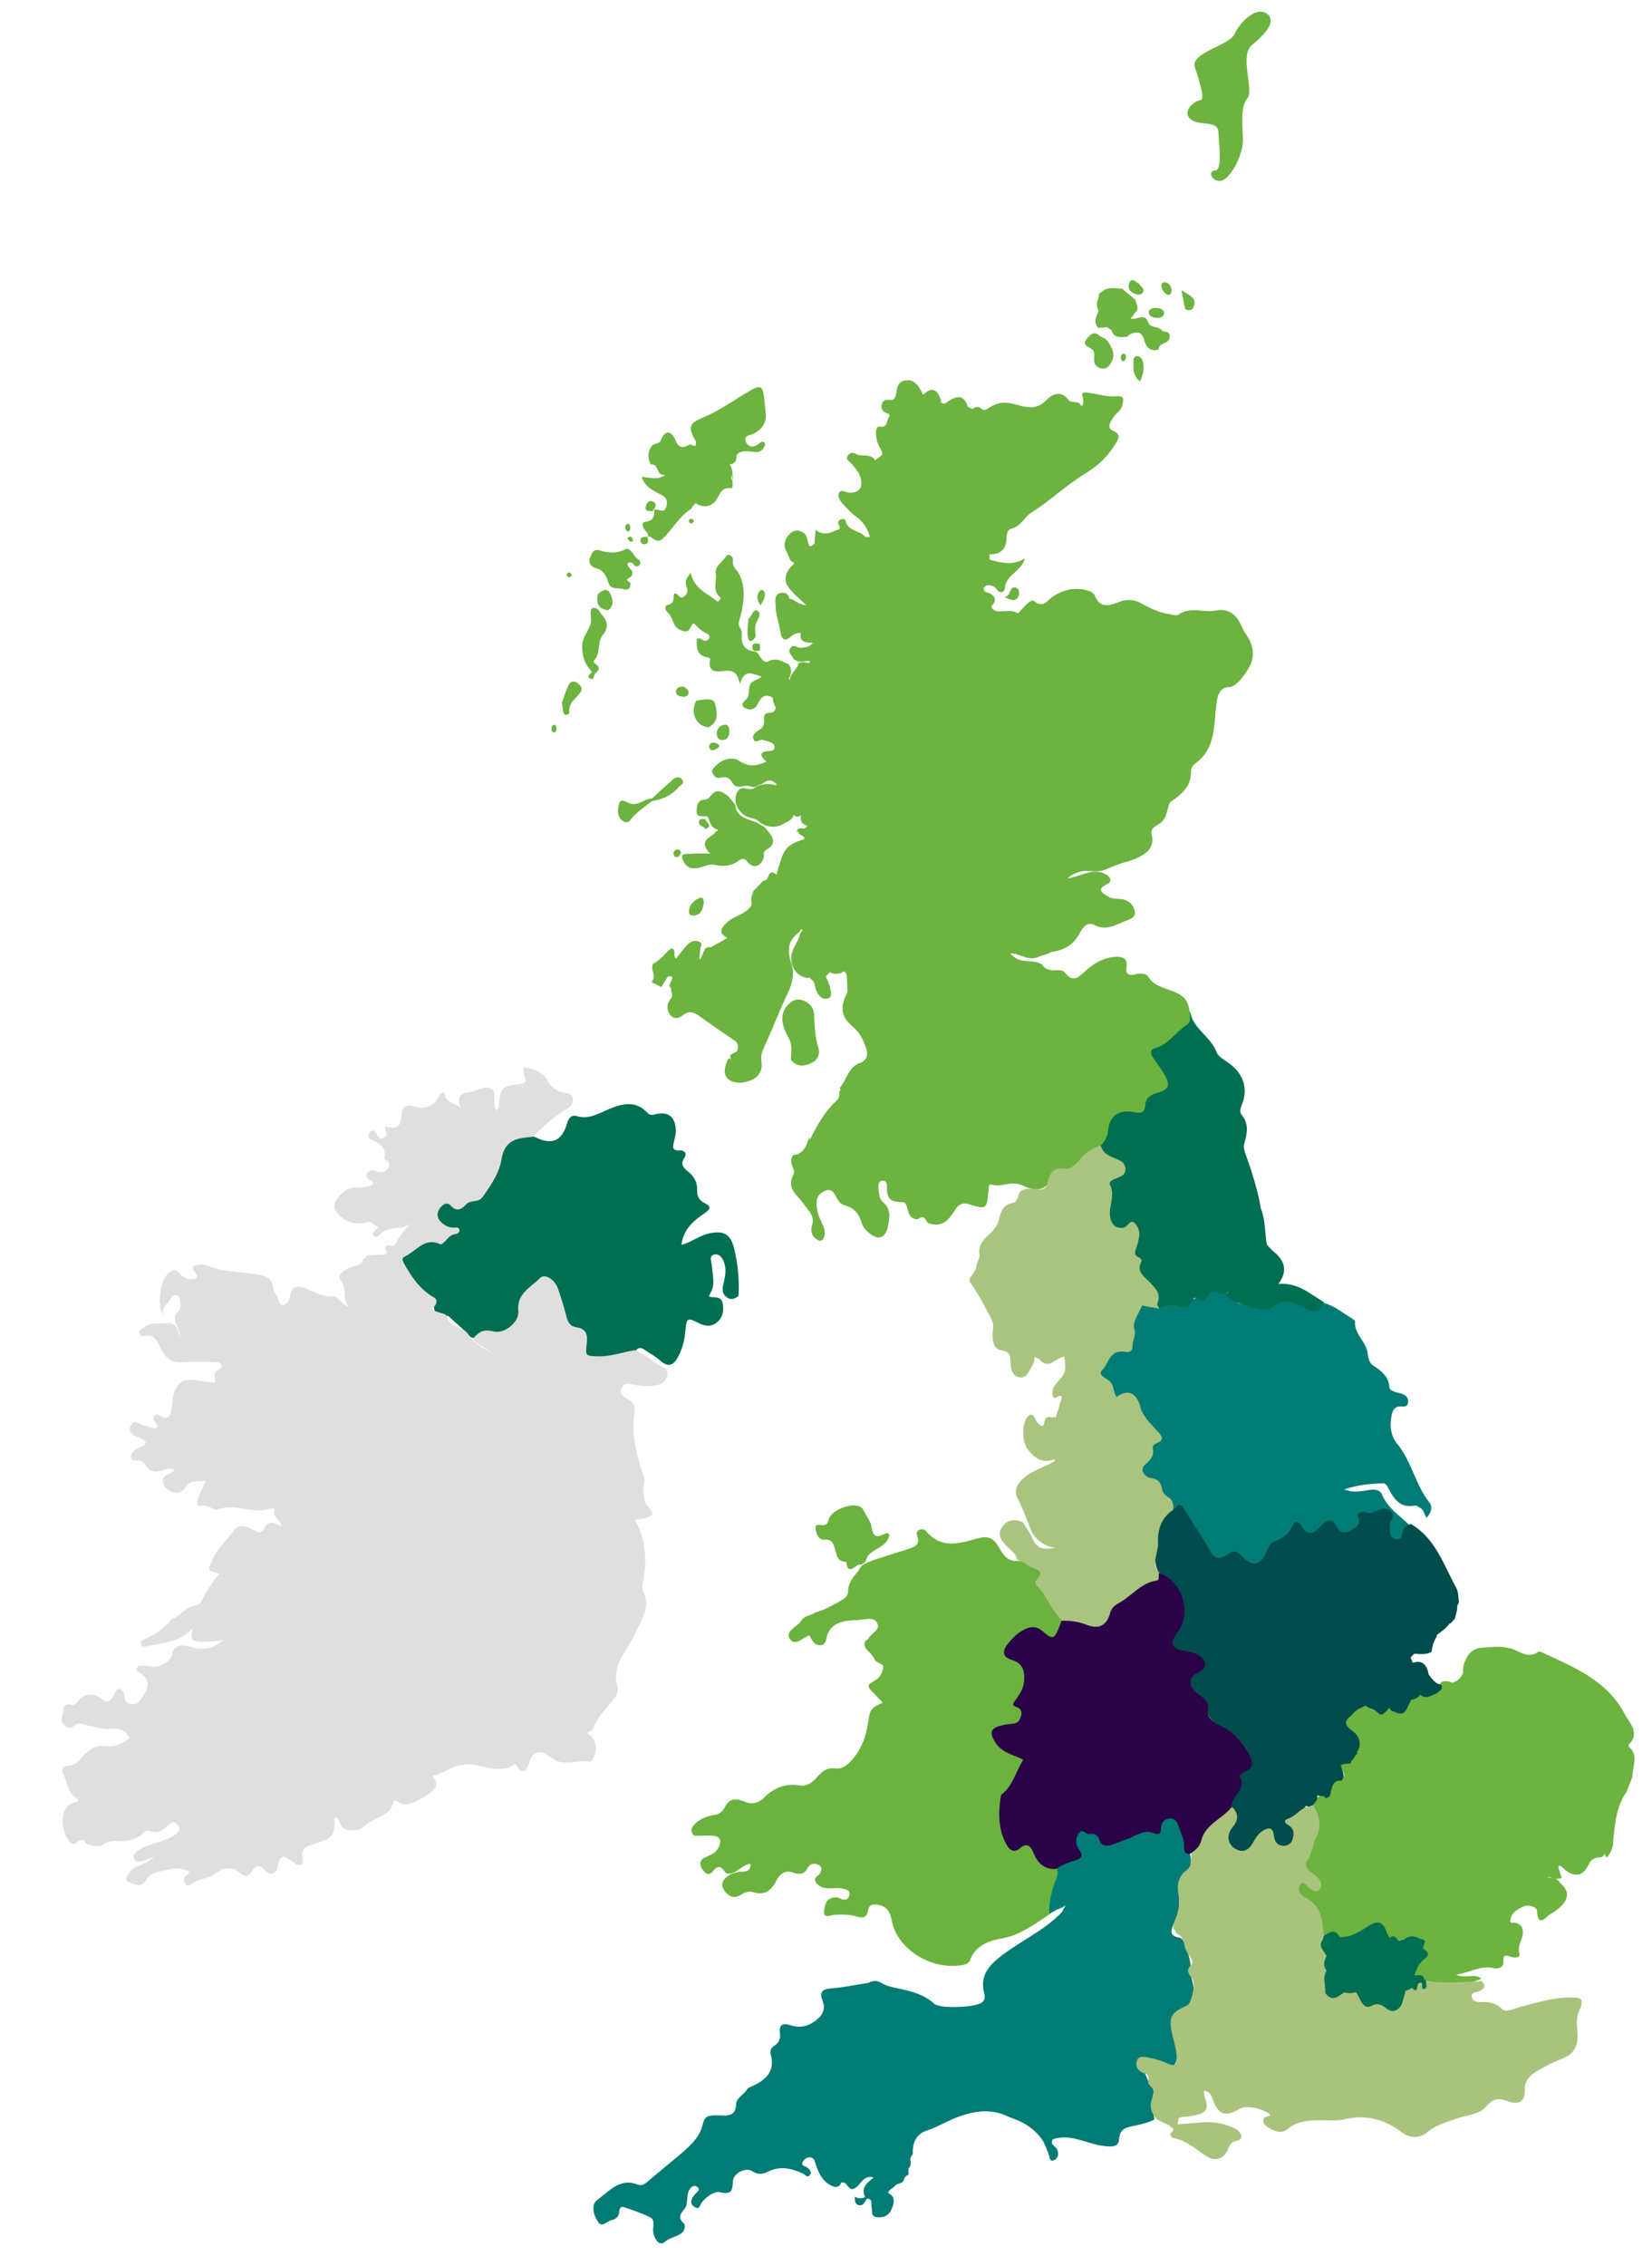 <?xml version="1.0" encoding="UTF-8"?>
<svg width="650px" height="891px" viewBox="0 0 650 891" version="1.1" xmlns="http://www.w3.org/2000/svg" xmlns:xlink="http://www.w3.org/1999/xlink">
    <title>fhrs-west-midlands</title>
    <defs>
        <polygon id="path-1" points="0 0 6 0 6 6 0 6"></polygon>
        <polygon id="path-3" points="0 0 240 0 240 161 0 161"></polygon>
    </defs>
    <g id="FHRS" stroke="none" stroke-width="1" fill="none" fill-rule="evenodd">
        <g id="fhrs-west-midlands" transform="translate(324.929, 445.247) rotate(-2) translate(-324.929, -445.247) translate(15.391, 10.8)">
            <path d="M263.052,340.612 C260.864,341.479 259.108,343.007 258.762,345.546 C258.554,347.081 259.673,347.622 260.953,347.445 C263.826,347.047 264.248,344.661 264.737,342.487 C264.672,341.264 264.422,340.069 263.052,340.612" id="Fill-1" fill="#6CB33F"></path>
            <path d="M305.157,406.869 C307.243,405.905 308.463,403.627 307.806,401.277 C306.585,396.896 306.582,392.459 306.524,388 C306.488,385.31 305.101,383.621 302.792,382.485 C300.514,381.364 298.594,381.852 296.771,383.483 C293.191,386.688 293.059,390.794 296.385,397.189 C297.648,399.882 296.971,402.673 296.783,405.438 C299.114,408.636 302.25,408.212 305.157,406.869" id="Fill-3" fill="#6CB33F"></path>
            <path d="M386.954,226.525 C389.455,227.571 391.096,228.895 392.518,226.662 C393.409,225.264 392.816,223.334 391.812,223.012 C388.889,222.074 390.048,226.438 386.954,226.525" id="Fill-5" fill="#6CB33F"></path>
            <path d="M250.173,184.175 C248.752,183.39 247.688,184.773 247.368,185.891 C246.753,188.039 248.562,187.867 249.984,187.945 C250.896,186.709 252.198,185.294 250.173,184.175" id="Fill-7" fill="#6CB33F"></path>
            <path d="M250.687,187.469 C250.675,187.487 250.662,187.505 250.65,187.522 L250.648,187.523 C250.649,187.523 250.649,187.523 250.65,187.523 C250.649,187.523 250.649,187.523 250.649,187.523 C250.649,187.523 250.652,187.522 250.652,187.522 C250.679,187.508 250.707,187.502 250.734,187.489 C250.734,187.483 250.734,187.477 250.734,187.471 C250.719,187.47 250.703,187.47 250.687,187.469" id="Fill-9" fill="#46276A"></path>
            <path d="M239.92,195.622 C240.585,195.686 240.987,194.977 240.951,193.944 C240.844,193.2 240.547,192.584 240.01,192.628 C239.341,192.681 238.816,193.311 238.986,194.308 C239.077,194.845 239.575,195.588 239.92,195.622" id="Fill-11" fill="#6CB33F"></path>
            <path d="M264.026,192.343 C264.027,192.677 264.484,193.01 264.853,193.5 C265.356,193.146 265.948,192.925 266.015,192.632 C266.087,192.319 265.783,191.767 265.432,191.623 C264.594,191.28 264.023,191.693 264.026,192.343" id="Fill-13" fill="#6CB33F"></path>
            <path d="M424.367,129.98 C426.325,131.132 425.684,132.895 425.636,134.532 C425.581,136.373 426.516,137.51 428.112,137.979 C429.95,138.518 431.193,137.681 432.243,136.02 C433.898,133.402 433.36,131.045 431.946,128.645 C431.216,127.522 430.631,126.251 429.193,125.866 C428.817,125.627 428.388,125.447 428.073,125.141 C425.966,123.097 424.549,124.579 423.122,126.115 C421.183,128.199 422.951,129.147 424.367,129.98" id="Fill-15" fill="#6CB33F"></path>
            <path d="M442.258,133.679 C441.865,133.687 441.163,134.526 441.153,134.997 C441.091,137.936 440.278,141.12 443.394,143.678 C444.812,140.931 445.426,138.356 444.715,135.599 C444.422,134.46 443.461,133.656 442.258,133.679" id="Fill-17" fill="#6CB33F"></path>
            <path d="M437.111,132.524 C436.289,132.842 436.065,133.643 436.218,134.581 C436.322,135.22 436.644,135.55 437.288,135.456 C438.038,135.054 438.28,134.312 438.132,133.389 C438.032,132.773 437.657,132.312 437.111,132.524" id="Fill-19" fill="#6CB33F"></path>
            <path d="M430.126,121.992 C431.431,121.488 432.045,122.747 432.978,123.186 C433.566,126.387 436.282,126.047 438.845,125.961 C439.195,125.677 439.545,125.394 439.896,125.11 C439.896,125.11 439.896,125.11 439.896,125.11 C442.732,123.91 444.829,123.876 445.659,127.7 C446.228,130.323 447.918,132.226 451.118,131.413 C451.306,130.186 452.041,129.409 453.186,129.064 C454.699,128.607 455.791,127.739 455.688,126.064 C455.567,124.105 453.049,124.535 452.825,124.14 C451.54,121.877 448.044,123.165 447.358,120.404 C447.358,120.403 447.358,120.403 447.357,120.403 C447.358,120.403 447.358,120.403 447.358,120.403 C446.192,117.279 444.014,118.861 441.906,118.97 C438.834,119.127 442.236,117.886 441.73,117.364 C442.015,117.03 442.299,116.696 442.584,116.363 L442.583,116.363 C442.583,116.363 442.583,116.363 442.584,116.363 C444.375,114.795 442.844,113.138 442.711,111.519 C441.009,110.003 439.307,108.487 437.606,106.972 C435.074,106.883 432.471,105.896 430.08,107.576 C430.08,107.576 430.08,107.576 430.08,107.577 C429.511,107.96 428.941,108.343 428.372,108.727 C428.365,109.052 428.359,109.376 428.353,109.701 C427.636,111.52 427.03,113.342 428.068,115.202 C427.827,115.925 427.585,116.645 427.228,117.312 C426.577,118.967 426.305,120.583 427.694,122.04 C428.504,122.025 429.315,122.009 430.126,121.992" id="Fill-21" fill="#6CB33F"></path>
            <path d="M465.038,115.914 C467.674,111.688 464.008,110.655 460.943,108.375 C461.39,111.29 461.719,113.429 462.049,115.568 C462.924,116.652 463.953,116.515 465.038,115.914" id="Fill-23" fill="#6CB33F"></path>
            <path d="M450.78,118.916 C452.234,119.038 453.742,118.626 453.775,117.175 C453.814,115.477 452.068,115.221 450.327,114.936 C449.289,115.287 447.556,115.19 447.799,116.923 C447.994,118.318 449.386,118.798 450.78,118.916" id="Fill-25" fill="#6CB33F"></path>
            <path d="M455.443,109.978 C456.482,110.4 456.925,109.483 457.105,108.133 C456.859,106.641 456.228,105.415 454.786,105.131 C453.861,104.949 452.939,105.232 453.13,106.601 C453.348,108.158 454.185,109.465 455.443,109.978" id="Fill-27" fill="#6CB33F"></path>
            <g id="Group-31" transform="translate(440.13, 103.663)">
                <mask id="mask-2" fill="white">
                    <use xlink:href="#path-1"></use>
                </mask>
                <g id="Clip-30"></g>
                <path d="M5.273,5.454 C7.271,3.656 4.55,2.877 4.254,1.561 C4.254,1.561 4.24,1.55 4.24,1.55 C2.957,1.31 1.877,-1.506 0.41,1.095 C-0.452,2.621 0.075,4.188 1.708,5.131 C2.8,5.762 4.055,6.549 5.273,5.454 Z" id="Fill-29" fill="#6CB33F" mask="url(#mask-2)"></path>
            </g>
            <path d="M297.328,442.125 C297.05,442.105 296.724,442.185 296.328,442.402 C296.697,442.364 297.027,442.267 297.328,442.125" id="Fill-32" fill="#6CB33F"></path>
            <path d="M253.527,198.899 C257.586,195.336 260.306,190.436 265.094,187.603 C265.328,187.465 265.411,187.078 265.565,186.806 C266.046,186.341 266.527,185.877 267.008,185.411 C267.008,185.411 267.007,185.411 267.007,185.411 C267.008,185.411 267.008,185.411 267.008,185.411 C269.668,187.419 272.759,187.048 274.645,185.037 C276.579,182.975 276.784,179.354 281.083,180.029 C282.009,180.175 281.684,178.215 281.813,177.195 C281.285,176.467 281.297,175.602 281.324,174.73 C281.573,175.443 281.737,176.263 281.813,177.195 C281.892,174.929 282.208,172.631 280.88,170.559 C283.474,170.628 283.643,168.798 283.776,166.939 C285.273,165.414 287.104,165.641 289.007,165.828 C290.771,166.001 292.732,166.875 294.177,164.975 C294.177,164.975 294.177,164.975 294.177,164.975 C294.656,164.215 295.585,163.436 294.82,162.524 C294.197,161.78 293.413,162.357 292.772,162.852 C290.851,164.334 288.757,164.458 287.669,162.215 C286.322,159.437 289.465,159.479 290.755,158.883 C294.586,157.113 296.158,154.361 295.743,150.294 C295.552,148.433 295.529,146.556 295.36,144.692 C294.961,140.295 294.041,139.773 290.038,141.895 C283.801,145.2 277.975,149.258 271.31,151.777 C265.372,154.019 264.895,155.355 267.863,161.034 C268.318,163.581 266.998,162.932 265.654,162.236 C263.042,163.447 261.182,164.024 259.824,160.188 C258.785,157.253 256.064,155.525 254.185,160.25 C253.588,161.75 251.636,161.165 250.674,162.193 C248.709,164.48 248.681,166.977 249.848,169.605 C253.363,169.278 251.492,174.178 255.447,173.87 C251.942,176.194 249.2,174.502 246.181,174.375 C247.122,177.843 249.496,179.317 252.05,180.838 C253.821,181.891 256.326,182.455 255.534,185.872 C254.623,189.802 252.138,186.739 250.609,187.445 C250.668,189.763 250.22,191.756 247.35,191.991 C245.249,192.164 245.748,193.393 246.235,194.579 C246.68,195.659 248.041,196.306 247.79,197.726 C249.726,197.966 250.995,201.122 253.527,198.899" id="Fill-34" fill="#6CB33F"></path>
            <path d="M259.547,323.141 C258.139,323.213 256.04,322.753 257.068,325.468 C258.273,328.746 260.714,329.376 263.842,328.636 C265.78,328.179 267.605,327.233 269.76,327.838 C272.865,328.711 275.865,328.528 278.718,326.664 C279.711,326.016 281.005,325.113 282.303,326.913 C284.448,329.886 287.392,329.313 288.805,325.916 C289.252,324.839 288.416,323.372 289.941,322.629 C293.967,320.666 293.217,318.07 290.858,315.296 C289.885,313.461 288.061,312.652 286.392,311.658 C283.082,310.175 278.983,309.596 278.465,304.894 C277.982,303.412 276.713,302.456 275.93,301.175 C273.552,299.151 271.203,297.402 268.613,300.97 C268.21,301.524 267.311,302.071 266.664,302.045 C263.294,301.909 263.275,304.861 263.154,306.568 C262.961,309.283 265.822,308.224 267.392,308.761 C268.241,310.563 268.391,312.794 270.549,313.811 C270.78,313.897 271.059,313.907 271.225,314.001 C271.225,314.111 271.224,314.222 271.224,314.332 C271.136,314.408 271.014,314.474 270.88,314.496 C270.195,314.78 269.89,315.524 269.284,315.933 C267.155,317.266 264.713,318.455 266.62,321.644 C267.027,322.631 267.612,323.135 268.188,323.384 C265.706,323.166 262.631,322.984 259.547,323.141" id="Fill-36" fill="#6CB33F"></path>
            <path d="M226.482,209.458 C229.895,210.298 230.781,212.654 231.619,215.537 C232.506,218.587 235.622,217.444 237.683,218.252 C239.442,218.94 240.251,217.657 240.286,215.914 C238.521,214.537 238.521,214.537 240.315,213.594 C241.941,212.09 241.074,211.133 239.904,209.731 C238.819,208.428 239.343,207.294 241.353,208.039 C241.777,208.951 242.434,209.709 243.47,209.341 C244.544,208.959 244.538,207.991 244.117,207.035 L244.117,207.035 C241.782,206.042 241.153,201.392 238.516,202.658 C235.101,204.295 231.678,203.709 229.111,202.803 C225.755,201.622 225.635,203.863 224.783,205.242 C223.628,207.113 225.2,209.143 226.482,209.458" id="Fill-38" fill="#6CB33F"></path>
            <path d="M224.945,225.169 C223.236,227.23 225.076,229.918 223.769,232.049 C223.115,233.279 222.545,234.568 221.789,235.73 C219.255,239.623 220.233,246.67 223.844,250.099 C223.706,251.096 221.545,251.709 222.814,252.719 C224.555,254.104 224.462,251.725 225.174,250.984 C225.39,250.759 225.608,250.536 225.824,250.311 C225.825,250.311 225.826,250.311 225.826,250.31 C228.521,248.07 223.733,247.014 224.873,245.866 C227.708,243.013 226.209,238.674 228.746,235.84 C231.345,232.937 230.578,230.15 228.227,227.514 C227.523,226.167 226.725,224.956 224.945,225.169" id="Fill-40" fill="#6CB33F"></path>
            <path d="M264.504,263.06 C261.842,267.726 264.174,273.193 269.018,273.646 C273.451,271.571 272.432,267.344 271.878,264.525 C271.345,261.803 267.248,262.746 264.504,263.06" id="Fill-42" fill="#6CB33F"></path>
            <path d="M218.249,254.622 C216.806,253.243 215.311,253.822 214.665,254.966 C213.333,257.324 212.503,259.967 211.629,262.1 C211.83,263.624 211.967,264.702 212.114,265.779 C212.216,266.52 212.727,266.888 213.391,266.806 C213.788,266.756 214.489,266.311 214.462,266.127 C213.923,262.232 217.264,260.634 219.086,258.155 C220.235,256.592 219.37,255.693 218.249,254.622" id="Fill-44" fill="#6CB33F"></path>
            <path d="M256.244,296.927 C257.124,295.961 259.028,295.508 257.829,293.795 C256.774,292.287 255.27,292.883 254.141,293.798 C251.295,296.104 248.547,298.525 245.76,300.901 C245.76,300.901 245.76,300.901 245.76,300.901 C242.655,300.789 240.11,303.875 236.797,302.428 C235.304,301.776 233.418,300.112 232.701,302.661 C232.098,304.805 231.63,307.512 234.01,309.325 C234.945,310.037 235.988,310.155 236.884,309.09 C239.369,306.134 242.644,304.086 245.775,301.877 C249.831,301.355 253.433,300.013 256.244,296.927" id="Fill-46" fill="#6CB33F"></path>
            <path d="M289.753,228.509 C288.192,227.553 287.537,230.68 286.154,231.603 C285.95,233.798 285.437,236.02 285.618,238.18 C285.877,241.287 287.303,240.602 288.717,238.789 C288.902,237.043 288.271,235.282 289.067,233.524 C289.798,231.908 291.645,229.669 289.753,228.509" id="Fill-48" fill="#6CB33F"></path>
            <path d="M231.998,219.461 C230.966,217.418 228.754,218.366 227.273,219.955 C226.374,223.456 227.383,225.726 231.026,226.294 C233.915,224.438 232.983,221.41 231.998,219.461" id="Fill-50" fill="#6CB33F"></path>
            <path d="M274.579,278.872 C276.502,278.696 277.05,277.199 277.121,275.359 C277.075,274.134 276.986,272.671 275.138,272.911 C273.416,273.135 272.233,274.367 272.129,276.074 C272.039,277.562 272.711,279.043 274.579,278.872" id="Fill-52" fill="#6CB33F"></path>
            <path d="M259.031,257.337 C257.864,257.311 256.741,257.933 256.692,259.168 C256.626,260.783 258.102,261.111 259.292,261.3 C260.439,261.483 261.398,260.991 261.689,259.609 C261.177,258.399 260.436,257.37 259.031,257.337" id="Fill-54" fill="#6CB33F"></path>
            <path d="M266.533,313.602 C269.495,312.221 266.637,311.012 266.446,309.726 C265.463,309.586 264.06,309.318 263.891,310.575 C263.636,312.473 265.711,312.481 266.533,313.602" id="Fill-56" fill="#6CB33F"></path>
            <path d="M292.457,220.643 C292.327,220.426 291.423,220.359 291.224,220.565 C289.71,222.134 289.425,223.886 291.103,226.441 C292.409,224.24 293.702,222.715 292.457,220.643" id="Fill-58" fill="#6CB33F"></path>
            <path d="M208.24,270.568 C207.57,270.625 207.157,271.272 207.221,272.321 C207.272,273.161 207.711,273.588 208.202,273.564 C208.899,273.531 209.269,272.874 209.208,271.827 C209.154,270.992 208.722,270.527 208.24,270.568" id="Fill-60" fill="#6CB33F"></path>
            <path d="M287.283,242.865 C287.278,244.802 288.978,244.36 290.283,244.203 C290.275,243.327 290.269,242.452 290.262,241.577 C288.932,241.313 287.287,240.935 287.283,242.865" id="Fill-62" fill="#6CB33F"></path>
            <path d="M247.348,198.4 C247.351,198.383 247.348,198.37 247.351,198.354 C247.328,198.351 247.305,198.343 247.281,198.341 C247.275,198.369 247.272,198.399 247.268,198.428 C247.295,198.418 247.323,198.411 247.348,198.4 Z" id="Fill-64" fill="#6CB33F"></path>
            <path d="M246.586,200.814 C248.468,200.425 247.507,198.916 247.682,197.849 C246.623,198.206 244.882,197.466 244.777,199.294 C244.728,200.161 245.509,201.037 246.586,200.814" id="Fill-66" fill="#6CB33F"></path>
            <path d="M254.456,321.357 C253.631,321.66 253.425,322.391 253.484,323.104 C253.581,324.276 254.506,324.313 255.495,324.169 C255.821,323.605 256.148,323.042 256.475,322.477 C256.114,321.629 255.614,320.931 254.456,321.357" id="Fill-68" fill="#6CB33F"></path>
            <path d="M271.726,280.009 C270.324,279.47 269.113,279.764 268.931,281.296 C269.287,283.282 270.569,282.918 272.023,282.123 C272.023,282.123 272.023,282.123 272.023,282.123 C273.613,281.26 272.857,280.442 271.726,280.009" id="Fill-70" fill="#6CB33F"></path>
            <path d="M239.851,198.57 C240.011,198.992 240.459,199.488 240.895,199.618 C241.562,199.816 241.891,199.241 241.772,198.727 C241.676,198.312 241.256,197.962 241.035,197.658 C240.209,197.767 239.606,197.927 239.851,198.57" id="Fill-72" fill="#6CB33F"></path>
            <path d="M216.582,212.728 C216.902,212.585 217.378,212.029 217.316,211.898 C217.104,211.456 216.685,211.12 216.407,210.812 C215.649,211.041 215.187,211.382 215.357,212.015 C215.504,212.565 215.97,213.001 216.582,212.728" id="Fill-74" fill="#6CB33F"></path>
            <path d="M481.653,244.613 C480.729,243.194 480.091,241.58 479.397,240.022 C477.564,235.911 474.324,234.063 470.005,234.754 C465.137,235.533 460.042,232.683 455.294,235.883 C454.512,236.41 452.88,235.763 451.665,235.533 C447.779,234.798 444.331,232.986 440.981,230.985 C438.319,229.394 435.796,228.956 432.586,229.905 C429.165,230.915 424.916,233.107 422.712,227.34 C422.035,225.565 419.591,224.912 417.523,224.559 C413.481,223.865 409.824,224.856 406.335,226.89 C404.05,228.221 402.301,231.789 398.796,228.557 C397.974,227.798 396.483,229.033 395.555,229.896 C394.428,230.945 393.346,232.042 392.244,233.118 C390.454,231.937 388.437,232.097 386.441,232.13 C384.571,232.163 382.672,232.263 381.761,230.088 C381.761,230.088 381.761,230.088 381.761,230.088 L381.761,230.087 C383.981,228.01 383.896,226.208 381.123,224.727 C380.02,224.543 379.078,224.183 379.089,222.81 C379.391,222.482 379.695,222.155 379.998,221.828 C379.998,221.828 379.998,221.828 379.998,221.828 L380.366,221.696 L380.757,221.703 C382.186,221.724 383.289,222.13 384.201,223.448 C385.024,224.636 386.338,225.356 387.41,223.458 C387.41,223.458 387.409,223.458 387.409,223.458 C387.409,223.457 387.41,223.457 387.41,223.457 C387.534,217.913 394.197,216.838 395.688,211.624 C390.709,214.528 386.249,212.957 381.784,211.66 C381.784,211.66 381.784,211.66 381.784,211.66 C381.784,211.66 381.784,211.66 381.784,211.66 C381.807,210.967 381.83,210.275 381.854,209.582 C386.203,209.721 388.567,207.753 388.731,203.256 C388.785,201.816 389.416,199.992 390.71,199.772 C394.604,199.11 396.097,195.321 398.711,193.808 C406.372,189.371 412.993,183.388 420.499,179.165 C425.86,176.149 429.671,172.79 432.81,167.947 C434.173,165.842 435.457,164.317 431.965,162.601 C429.441,161.361 431.324,159.066 432.432,157.429 C433.551,155.777 435.631,154.845 436.121,152.718 C436.588,150.687 437.418,148.96 433.615,149.186 C430.051,149.397 426.403,147.946 422.757,147.403 C419.824,146.965 420.458,147.529 420.728,149.349 C421.128,152.05 420.17,152.949 419.815,152.255 C418.696,150.069 416.118,151.498 415.05,149.983 C412.142,145.858 408.562,147.518 406.227,149.8 C402.175,153.759 397.908,152.197 393.973,150.947 C390.163,149.736 386.933,149.909 383.764,151.934 C382.529,152.722 381.573,153.149 380.477,152.104 C379.272,150.955 378.218,151.524 377.113,152.183 L377.113,152.183 C377.113,152.183 377.113,152.183 377.113,152.183 C376.505,151.881 375.896,151.578 375.287,151.276 C374.094,146.744 371.518,146.173 366.876,149.411 C365.71,150.041 365.006,149.792 364.912,148.377 C364.888,148.76 364.739,149.14 364.53,149.515 C364.545,149.11 364.629,148.722 364.911,148.376 C363.713,144.354 361.727,142.445 357.925,145.998 C356.112,141.527 354.218,139.828 351.429,140.023 C348.108,140.256 347.787,142.911 347.25,145.333 C346.954,146.667 346.561,147.749 344.874,147.508 C343.18,147.268 341.78,147.449 341.455,149.586 C341.1,151.918 342.757,152.465 344.364,153.107 C344.357,153.435 344.351,153.765 344.344,154.093 C342.95,155.208 343.926,158.519 340.383,157.872 C338.937,157.608 338.776,159.879 338.857,161.275 C338.975,163.317 339.633,165.206 340.619,167.025 C342.02,169.612 339.168,169.821 338.198,171.086 C336.509,168.097 333.185,169.597 330.932,168.388 C329.576,167.661 328.814,167.467 327.741,168.548 C326.339,169.96 327.602,170.748 328.393,171.621 C330.184,173.602 331.87,175.663 332.311,178.391 C332.845,181.696 331.485,183.363 328.008,183.468 C326.424,183.515 324.261,181.506 323.452,183.511 C322.727,185.304 324.419,187.276 325.775,188.789 C327.012,190.171 328.235,191.623 329.702,192.729 C332.556,194.882 334.286,197.651 335.044,201.096 C334.452,201.073 333.858,201.049 333.265,201.027 L333.265,201.027 C331.267,198.232 326.361,198.745 325.717,194.307 C325.635,193.734 324.421,193.472 323.645,193.848 C322.845,194.236 322.538,195.043 322.933,195.798 C324.088,198.006 322.407,197.682 321.154,198.254 C318.517,199.458 316.136,199.517 313.787,197.564 C313.553,199.522 313.352,201.205 313.151,202.887 C312.235,203.674 311.2,204.889 310.669,202.647 C310.394,201.486 310.434,200.251 309.724,199.21 C307.773,197.257 305.48,196.929 303.522,198.794 C301.684,200.545 300.644,202.86 301.995,205.555 C302.48,206.521 302.804,207.566 303.201,208.576 C303.516,209.473 304.107,209.896 304.864,210.031 C304.568,211.576 302.692,212.009 302.261,213.458 C301.304,214.819 301.25,216.36 301.375,217.937 C302.944,221.526 306.149,223.829 309.067,227.088 C306.763,226.72 305.563,225.682 304.239,224.892 C303.599,224.51 302.962,224.22 302.352,224.206 C302.518,223.176 301.987,222.482 301.051,221.983 C296.144,220.97 297.066,225.05 297.037,227.285 C296.996,230.476 298.118,233.665 298.501,236.883 C298.943,240.579 300.347,241.248 303.138,238.738 C303.138,238.738 303.138,238.738 303.138,238.738 C304.196,238.123 305.273,237.581 306.557,237.914 C306.557,237.914 306.557,237.914 306.557,237.914 C305.74,241.456 308.296,241.73 311.192,241.922 C309.525,243.724 307.863,243.643 306.195,243.7 C304.868,243.745 303.56,241.781 302.197,243.752 C300.935,245.579 303.064,246.463 303.183,247.884 C304.738,249.218 306.56,249.288 308.466,248.987 C308.967,249.01 310.026,248.819 309.74,249.38 C309.265,250.31 308.232,249.318 307.429,249.369 C306.604,249.524 305.645,249.224 305.036,250.096 C304.999,250.369 304.934,250.636 304.841,250.896 C303.725,252.653 301.741,254.125 301.552,256.186 C301.434,255.974 301.268,255.805 301.027,255.708 C301.076,255.683 301.121,255.654 301.171,255.628 C302.469,253.763 302.609,251.868 301.299,249.939 C298.807,248.898 296.604,247.015 293.476,248.561 C291.793,249.393 290.791,247.573 289.949,246.25 C289.576,245.355 288.965,244.634 288.005,244.48 C283.928,243.823 282.861,241.216 283.35,237.508 C283.474,236.574 283.208,235.695 282.652,234.918 C281.793,233.153 282.773,231.68 283.215,230.02 C284.623,224.743 285.561,219.31 283.223,214.085 C282.377,212.193 280.273,210.996 280.884,208.325 C281.188,206.994 279.117,205.574 278.578,206.343 C276.941,208.673 273.518,210.65 273.911,213.318 C274.366,216.396 272.168,220.02 275.33,222.719 C275.599,222.95 275.257,224.215 274.259,224.378 C270.355,221.059 265.187,219.029 264.099,212.766 C262.287,214.714 261.679,216.117 262.164,217.731 C262.632,219.291 262.986,220.495 261.336,221.802 C259.168,223.519 259.079,220.147 257.284,220.687 C256.757,222.138 257.536,224.636 254.578,224.991 C253.545,225.114 253.316,226.848 254.257,227.738 C255.575,228.983 256.132,230.503 256.681,232.147 C257.317,234.05 258.772,235.148 260.776,235.601 C263.25,236.158 263.039,233.527 264.51,232.519 C266.057,234.024 267.385,235.796 269.413,236.696 C270.121,237.011 270.872,237.525 270.507,238.46 C270.123,239.441 269.299,239.873 268.244,239.505 C267.43,239.22 266.902,238.099 265.547,238.805 C265.373,242.064 265.153,245.334 269.655,246.201 C270.009,246.27 270.617,246.741 270.579,246.886 C268.993,252.951 274.136,251.805 276.633,251.721 C280.191,251.602 281.152,253.381 281.929,257.082 C284.075,250.508 287.436,253.729 290.466,254.398 C289.105,255.943 286.823,255.661 285.871,257.544 C285.031,259.204 285.766,261.223 284.442,262.876 C283.677,263.831 281.252,265.141 283.545,266.565 C285.305,267.657 287.39,267.459 288.684,265.1 C289.479,263.648 290.364,261.994 292.48,262.059 C293.352,262.235 294.244,262.372 294.731,263.267 C294.731,263.267 294.731,263.267 294.732,263.266 C294.731,263.267 294.731,263.267 294.731,263.268 C294.613,264.528 295.034,265.638 295.679,266.686 C295.679,266.686 295.679,266.686 295.679,266.686 C295.679,266.686 295.679,266.686 295.678,266.686 C295.541,268.105 294.786,268.82 293.341,268.784 C292.008,268.752 290.985,269.136 290.909,270.711 C291.377,270.365 291.859,270.093 292.349,269.907 C291.893,270.12 291.415,270.388 290.91,270.711 C291.109,272.62 290.88,274.344 288.935,275.332 C288.935,275.332 288.935,275.332 288.935,275.332 C287.593,276.155 285.951,277.108 286.443,278.837 C287.052,280.973 288.844,279.01 290.046,279.375 C291.07,279.685 292.118,279.943 293.1,280.356 C293.989,280.73 294.766,281.386 294.674,282.467 C294.566,283.72 293.467,283.771 292.563,283.811 C288.306,283.999 288.816,285.78 291.286,287.969 C287.431,289.511 284.316,289.999 280.571,287.261 C277.977,285.364 273.869,286.292 271.143,289.057 C270.428,289.782 269.328,290.615 269.95,291.861 C270.509,292.979 271.329,294.037 272.872,293.643 C275.226,293.043 276.801,293.928 277.744,296.104 C279.693,298.971 282.896,296.072 285.11,297.706 C286.461,298.004 287.516,297.021 288.76,296.845 C289.143,296.683 289.509,296.497 289.859,296.267 C291.254,295.32 292.66,295.006 294.102,296.176 C294.342,296.363 294.675,296.525 294.765,296.776 C295.201,298.007 294.203,297.177 294.067,297.152 C292.883,296.933 291.699,296.788 290.497,296.817 C288.97,296.893 287.523,297.24 286.202,298.046 C284.252,299.701 281.621,296.629 279.775,298.988 L279.801,299.014 C278.5,300.434 278.502,302.17 278.628,303.935 C279.541,306.96 281.427,309.097 284.49,309.895 C285.893,310.26 287.109,310.706 287.996,311.866 C291.423,314.222 294.865,314.236 298.326,311.94 L298.355,311.991 C299.889,311.54 300.765,310.469 301.424,309.196 C301.996,310.399 303.014,310.121 304.106,309.597 C303.885,311.165 303.857,312.71 305.755,313.388 C307.565,314.033 305.118,314.307 305.522,314.75 C304.3,314.734 302.906,314.128 302.176,315.791 C302.405,315.869 302.64,315.906 302.882,315.903 L302.882,315.903 C302.786,317.502 305.307,317.244 305.135,318.937 C297.271,321.132 296.9,322.532 293.648,332.549 L293.648,332.549 C291.957,330.921 291.073,331.257 290.053,333.912 C289.998,334.056 289.919,334.192 289.851,334.331 C289.381,334.475 288.91,334.62 288.439,334.764 C288.439,334.764 288.439,334.765 288.439,334.765 C287.093,336.034 285.747,337.302 284.401,338.571 C284.088,339.393 283.775,340.215 283.462,341.036 C283.462,341.036 283.462,341.036 283.462,341.036 C283.46,342.088 283.458,343.141 283.457,344.193 C281.028,347.804 276.398,347.992 273.368,350.735 C271.07,352.815 269.81,354.65 273.532,356.707 C270.991,358.013 268.922,359.077 266.852,360.141 L266.852,360.141 C263.565,359.501 264.224,363.054 262.143,364.961 C262.409,363.035 262.563,361.918 262.716,360.801 C262.521,359.843 264.059,358.771 262.545,357.905 C260.965,357.001 259.286,357.46 258.171,358.44 C256.257,360.121 254.7,362.209 253.012,364.106 C251.689,362.908 253.458,360.809 251.412,359.94 C248.85,361.684 247.126,364.495 244.143,365.66 C243.315,366.285 243.638,367.2 243.553,368.015 C243.619,368.813 244.006,369.581 244.073,370.379 C244.066,370.573 244.06,370.767 244.053,370.961 C244.023,371.148 243.977,371.338 243.887,371.532 C243.678,372.076 243.561,372.674 243.037,373.038 L246.825,375.105 C247.703,373.783 248.581,372.462 249.459,371.14 C252.196,370.54 251.246,371.999 250.639,373.266 C249.987,374.111 249.873,374.946 250.687,375.762 C250.687,375.762 250.688,375.763 250.688,375.763 C250.688,375.763 250.687,375.763 250.687,375.763 C250.422,377.055 251.563,378.395 250.556,379.662 L250.556,379.662 C248.701,381.566 248.548,383.677 249.79,385.96 L249.791,385.96 C251.335,388.171 253.397,387.666 255.008,386.448 C257.403,384.637 259.248,385.396 261.25,386.916 C265.786,390.36 270.307,393.829 274.93,397.156 C276.598,398.357 276.273,399.707 275.838,401.225 L275.838,401.225 L275.768,401.296 C274.937,402.315 272.502,401.817 273.075,404.162 C273.481,404.717 273.741,405.299 273.429,405.992 C273.562,405.217 273.61,404.473 272.667,404.157 C272.531,404.11 272.363,404.162 272.214,404.166 C270.605,406.979 269.652,410.593 272.231,412.473 C274.669,414.249 278.579,414.081 281.609,412.597 C284.334,411.263 285.593,408.686 285.206,405.55 C284.962,403.587 285.531,401.909 286.412,400.177 C289.943,393.228 292.928,386.016 296.539,379.1 C298.39,375.553 299.487,371.564 298.339,367.74 C296.799,362.608 297.073,358.465 301.892,355.387 C302.156,354.966 302.449,354.578 302.743,354.19 C302.905,354.328 303.023,354.542 303.096,354.84 C302.811,355.185 302.529,355.533 302.225,355.86 C301.694,357.982 300.461,359.758 299.438,361.654 C296.664,366.786 299.316,372.765 304.619,373.608 C304.766,373.504 304.896,373.394 305.016,373.282 C305.63,373.863 306.246,374.444 306.86,375.025 L306.86,375.025 C307.254,376.511 307.444,378.096 308.098,379.457 C308.85,381.026 310.243,382.396 312.119,381.879 C314.198,381.306 313.409,379.267 313.232,377.914 C313.02,376.293 312.225,374.75 311.682,373.173 L311.682,373.173 C311.682,373.173 311.682,373.173 311.682,373.173 C312.222,372.617 312.762,372.062 313.302,371.506 C313.438,371.634 313.578,371.757 313.742,371.855 C315.13,372.465 316.535,372.442 317.95,371.926 C318.227,371.762 318.479,371.585 318.714,371.398 C319.436,371.671 319.741,372.209 319.867,372.865 C319.883,373.069 319.907,373.275 319.94,373.482 C319.956,373.744 319.961,374.013 319.96,374.287 C319.957,376.051 319.972,377.815 319.985,379.58 C319.787,380.059 319.551,380.532 319.274,380.993 C316.877,385.788 317.219,389.438 321.658,393.353 C324.335,395.715 325.403,398.495 326.445,401.576 C327.41,404.429 326.733,406.744 323.917,407.648 C319.306,409.129 318.624,413.816 315.903,416.81 C315.561,417.186 315.672,417.751 316.041,418.203 C316.036,418.204 316.031,418.204 316.027,418.205 C315.816,418.234 315.609,418.281 315.408,418.345 C315.467,419.733 315.47,420.993 314.223,422.085 C309.448,426.27 306.125,431.56 303.2,437.129 C303.126,436.796 303.051,436.465 302.977,436.133 C301.926,438.856 301.007,441.705 298.042,442.589 C298.275,442.6 298.485,442.639 298.673,442.709 C298.102,442.689 297.414,442.746 296.556,442.851 C293.853,445.419 297.396,448.633 296.277,450.54 C293.007,456.113 297.602,458.689 299.797,462.198 C301.422,464.795 304.111,467.017 302.925,470.549 C302.125,472.935 302.384,474.817 304.447,476.329 C305.227,476.901 306.092,477.468 306.874,476.433 C308.422,474.384 307.714,472.321 306.82,470.244 C305.705,467.653 304.777,465.018 304.904,462.108 C305.017,459.545 306.427,458.079 308.702,457.348 C311.178,456.552 312.001,458.418 312.815,460.14 C313.508,461.604 314.411,462.955 315.977,463.409 C319.702,464.487 321.517,467.015 322.433,470.66 C322.787,472.068 323.89,473.459 325.002,474.47 C328.688,477.822 331.507,476.961 332.687,472.145 C333.51,468.784 334.155,465.425 331.027,462.596 C329.742,461.435 329.621,459.496 329.5,457.783 C329.401,456.404 329.267,454.408 330.892,454.249 C333.115,454.031 332.865,456.066 332.821,457.658 C332.703,462.022 334.881,462.738 338.996,462.973 C341.296,463.104 339.67,469.361 344.021,469.875 C344.546,469.936 345.119,469.371 345.702,469.212 C347.171,468.81 347.52,470.02 348.057,470.94 C348.184,471.132 348.312,471.324 348.441,471.514 C352.835,473.112 355.577,472.133 358.825,467.365 C360.365,465.106 361.708,463.588 364.827,464.674 C371.716,467.071 371.759,466.949 372.752,459.281 C372.884,458.267 372.609,456.761 374.402,457.347 C377.503,458.363 380.545,456.572 383.613,457.28 C385.205,457.385 386.54,458.232 387.957,458.838 C391.06,460.164 393.975,460.221 396.529,457.641 C398.068,454.903 400.086,453.026 403.527,453.196 C405.86,453.311 407.666,452.006 409.153,450.34 C411.584,447.616 414.582,445.754 417.869,444.293 C420.135,443.056 420.923,440.94 421.546,438.579 C423.079,432.769 424.875,431.621 430.959,432.261 C433.031,432.478 435.355,432.829 436.075,430.285 C436.997,427.025 439.126,425.538 442.103,424.384 C445.621,423.02 446.31,420.783 444.895,417.186 C443.97,414.838 442.451,412.823 441.11,410.712 C440.087,409.103 440.118,407.856 442.053,406.937 C445.626,405.239 448.33,402.309 451.524,400.076 C454.586,397.936 456.024,395.414 454.174,391.767 C453.712,381.772 441.868,384.507 438.468,377.705 C437.955,376.679 436.401,376.361 435.1,376.388 C434.483,376.401 433.862,376.53 433.252,376.652 C430.864,377.134 429.511,376.41 430.029,373.742 C430.738,370.087 428.593,369.365 425.71,369.457 C420.769,369.617 416.771,372.033 413.195,375.146 C410.625,377.382 408.403,378.682 405.877,375.128 C405.024,373.929 403.481,373.842 402.012,373.914 C399.867,374.019 398.015,373.374 396.779,371.467 C395.08,370.205 393.056,370.205 391.083,369.941 C387.467,369.459 386.533,368.917 384.524,366.655 C388.079,366.538 391.442,370.306 395.852,368.319 L395.826,368.352 C397.381,367.676 399.144,367.593 400.611,366.666 C405.705,366.193 409.733,364.147 412.26,359.392 C413.376,357.293 415.402,355.193 417.916,356.622 C422.313,359.121 426.085,357.132 429.897,355.625 C431.696,354.914 434.702,354.505 434.021,351.483 C433.446,348.932 431.45,347.204 428.781,346.811 C427.094,346.563 425.328,346.689 423.847,345.706 C421.655,344.253 419.005,342.744 423.519,340.778 C425.334,339.988 425.187,338.81 424.022,337.516 C418.798,333.461 413.679,337.43 408.081,337.968 C410.913,335.713 413.633,335.01 416.748,335.401 C419.21,335.711 421.71,335.759 424.051,334.623 C425.907,333.974 427.763,333.326 429.619,332.678 C432.641,332.091 435.58,331.267 438.23,329.631 C438.812,329.279 439.369,328.891 439.887,328.451 C441.624,326.779 442.349,324.789 441.801,322.393 C441.043,319.371 443.453,318.671 445.317,317.569 C448.087,315.585 448.006,312.152 449.412,309.473 L449.413,309.473 C453.702,306.619 458.054,303.856 458.034,297.753 C458.03,296.311 459.065,295.094 460.228,294.299 C465.946,290.396 467.361,284.442 468.119,278.124 C468.453,275.344 468.79,272.553 469.344,269.81 C469.915,266.988 471.338,264.876 474.666,265.016 C477.736,264.132 479.4,261.641 481.188,259.29 C484.874,254.509 484.935,249.65 481.653,244.613" id="Fill-76" fill="#6CB33F"></path>
            <path d="M477.655,66 C481.185,66 487.175,56.559 487.175,49.722 C487.175,42.885 486.664,37.237 489.486,33.952 C492.308,30.667 486.843,16.938 492.001,13.033 C497.159,9.128 502.351,3.973 498.24,0.845 C494.129,-2.284 487.581,3.955 485.291,8.494 C483.001,13.033 467.493,15.153 469.284,21.026 C471.074,26.898 472.864,33.952 471.074,33.952 C469.284,33.952 463.701,37.521 466.492,40.943 C469.284,44.365 477.655,41.772 477.655,46.762 C477.655,51.752 478.774,61.803 475.823,61.803 C472.871,61.803 474.125,66 477.655,66 Z" id="Path-4" fill="#6CB33F"></path>
            <g id="Group-80" transform="translate(203.265, 707.895)">
                <mask id="mask-4" fill="white">
                    <use xlink:href="#path-3"></use>
                </mask>
                <g id="Clip-79"></g>
                <path d="M238.249,61.005 C238.671,56.541 236.906,53.188 235.911,49.389 C235.568,48.781 235.096,48.299 234.505,47.931 C229.385,46.992 231.463,44.068 232.684,41.375 C234.503,38.297 234.768,34.898 234.693,31.432 C234.381,27.738 235.037,24.481 238.033,21.835 C239.84,20.238 240.471,17.95 239.637,15.487 C237.846,11.801 237.727,7.604 236.103,3.875 C234.075,-0.778 230.897,-1.272 227.663,2.563 C226.768,3.625 226.176,5.192 224.504,4.971 C220.055,4.381 216.279,6.485 212.384,7.943 C209.071,9.186 206.454,9.819 203.763,6.382 C202.101,4.261 198.884,3.162 196.143,4.421 C193.464,5.652 193.49,8.526 194.205,11.028 C195.044,13.97 193.56,14.955 191.146,15.649 C188.913,16.29 186.575,16.909 185.56,19.412 C184.581,23.315 182.755,26.963 182.04,30.946 C181.66,33.061 181.018,35.228 182.731,37.117 C183.984,36.463 185.238,35.81 186.491,35.156 C187.869,34.801 189.103,34.221 190.068,33.542 C189.502,34.289 188.975,35.232 188.446,36.177 C181.045,43.503 171.176,47.149 162.977,53.316 C158.359,56.791 155.399,60.636 156.671,66.707 C156.962,68.095 157.196,69.477 155.842,70.553 C153.342,72.543 139.204,72.721 136.851,70.415 C133.335,66.966 129.013,65.527 124.458,64.342 C121.615,63.602 118.644,63.151 116.152,61.393 C114.597,60.478 113.036,60.512 111.466,61.353 C106.53,61.945 101.607,62.839 96.655,63.031 C92.978,63.173 91.866,64.396 93.086,67.806 C94.295,71.187 92.753,73.562 90.164,75.434 C87.22,77.562 83.968,78.303 80.446,77.049 C77.584,76.031 75.457,76.02 75.885,80.036 C76.104,82.095 75.284,83.764 73.526,84.766 C72.032,85.616 71.668,86.811 72.004,88.291 C73.432,94.59 69.992,97.883 64.814,100.133 C63.742,100.655 62.434,100.81 61.823,102.053 C60.387,103.667 57.834,105.21 57.722,106.911 C57.371,112.291 54.029,111.592 50.572,111.404 C48.097,111.268 45.286,110.849 44.446,114.174 C43.175,119.208 39.645,122.466 35.848,125.497 C31.098,129.29 26.212,132.913 21.455,136.699 C20.349,137.579 19.077,138.026 17.993,137.535 C11.145,134.432 6.867,139.471 2.173,142.629 C-1.404,145.035 0.172,148.719 1.692,151.505 C3.129,154.14 5.2,151.456 6.976,151.127 C8.807,150.787 10.107,149.827 10.24,147.726 C10.304,146.69 10.968,145.703 12.03,146.107 C15.503,147.427 19.023,148.725 22.267,150.502 C24.435,151.688 23.153,154.22 23.291,156.148 C23.497,159.027 25.672,162.151 27.488,160.578 C29.65,158.704 32.087,158.668 34.149,157.36 C35.785,156.323 36.307,154.277 35.408,153.338 C32.855,150.669 34.601,149.266 36.207,147.298 C36.996,146.331 37.004,144.66 37.191,143.284 C37.383,141.856 37.636,140.499 38.72,139.462 C39.48,138.734 40.359,138.511 41.233,139.209 C42.336,140.092 41.663,140.778 40.911,141.452 C40.447,141.867 39.985,142.304 39.62,142.803 C38.617,144.175 38.055,145.623 39.711,146.9 C41.949,148.627 41.956,146.32 42.907,145.246 C44.822,143.081 48,140.993 50.205,141.625 C55.099,143.028 55.029,140.445 55.395,137.222 C55.721,134.338 60.684,132.033 63.082,133.796 C65.226,135.372 67.257,135.114 69.218,134.205 C74.126,131.93 78.555,133.215 83.018,135.439 C83.815,135.837 84.775,137.436 85.749,136.002 C86.625,134.714 85.592,133.717 84.512,132.927 C83.761,132.377 82.03,132.291 83.155,130.682 C83.784,129.781 84.7,129.048 85.899,129.134 C87.772,129.266 87.826,130.888 88.22,132.198 C89.43,136.207 91.145,139.798 95.558,141.176 C96.736,141.049 97.618,140.623 97.834,139.521 C100.105,138.86 100.276,141.973 102.054,142.198 C105.431,141.999 105.977,136.407 110.821,137.928 C108.105,139.822 105.704,141.634 106.933,145.11 C106.989,145.242 107.07,145.357 107.144,145.476 C105.792,146.084 104.438,146.096 103.079,145.2 C102.974,146.582 102.929,148.172 104.482,148.597 C106.288,149.092 106.934,147.378 107.728,146.156 L107.729,146.156 C110.521,146.298 109.085,148.564 109.582,149.859 C109.773,151.276 109.023,153.14 111.337,153.547 C113.917,154.001 116.137,153.133 117.23,150.869 C118.309,148.634 119.41,145.964 116.194,144.205 L116.194,144.205 C116.586,142.683 118.322,142.546 119.075,141.396 C120.076,140.388 122.003,140.925 122.619,139.272 C122.618,139.272 122.617,139.272 122.616,139.272 C122.617,139.272 122.618,139.271 122.619,139.271 C122.847,138.247 123.49,137.627 124.484,137.351 C124.508,136.519 124.532,135.685 124.556,134.851 C125.905,133.773 125.405,132.297 125.396,130.926 C125.395,130.926 125.395,130.926 125.395,130.926 C125.757,130.34 126.118,129.754 126.481,129.168 C126.347,124.892 128.215,121.372 132.099,120.28 C135.901,119.211 139.29,117.308 142.929,115.942 C150.265,113.19 157.557,112.023 164.847,116.036 C170.341,118.071 175.107,121.042 178.061,126.345 C178.667,127.897 179.321,129.431 179.859,131.006 C180.271,132.209 180.001,134.423 182.028,133.571 C183.603,132.908 184.079,130.934 183.106,129.173 C182.436,127.962 180.406,127.288 181.71,125.357 L181.71,125.357 C181.71,125.357 181.71,125.357 181.71,125.357 C188.642,123.263 194.604,127.474 201.027,128.583 C204.204,129.132 207.425,129.633 207.737,126.447 C208.181,121.92 210.914,121.716 213.928,121.175 C216.675,120.682 219.415,120.22 221.953,118.987 C221.584,115.661 220.689,112.381 221.89,108.991 C222.502,107.26 221.336,105.744 220.391,104.326 C219.554,103.203 219.489,101.73 218.682,100.593 C217.9,99.361 215.896,98.339 217.138,96.655 C218.228,95.177 220.03,96.159 221.514,96.459 C222.892,96.739 224.167,97.349 225.482,97.838 C229.783,99.433 231.571,98.199 231.738,93.585 C231.848,90.564 230.744,87.755 230.241,84.842 C229.407,80.009 230.437,77.794 234.889,75.973 C237.056,75.085 237.689,73.599 238.541,71.629 C240.196,67.802 237.942,64.257 238.249,61.005" id="Fill-78" fill="#007C75" mask="url(#mask-4)"></path>
            </g>
            <path d="M396.069,630.411 C394.677,626.216 392.303,622.552 389.873,618.921 C388.593,617.008 386.839,615.336 388.489,612.639 C389.378,611.185 388.104,609.913 387.003,609.079 C384.651,607.301 382.238,605.538 379.07,605.542 C374.887,605.613 373.259,602.515 371.647,599.471 C369.872,596.12 367.597,595.104 363.633,596.096 C356.593,597.857 349.193,599.885 343.549,592.614 C342.833,591.691 341.612,591.542 340.554,592.086 C339.81,592.468 339.578,593.281 339.868,594.106 C341.279,598.121 338.389,598.707 335.654,599.467 C331.17,600.713 326.696,601.995 322.218,603.261 C320.115,604.186 317.565,604.426 316.52,606.976 C314.384,609.391 312.095,611.661 311.973,615.255 C311.908,617.187 310.173,618.129 308.68,618.885 C305.522,620.486 302.393,622.207 298.868,622.933 C297.028,624.272 294.253,623.978 292.982,626.31 C291.265,628.499 286.656,629.914 288.353,632.91 C290.277,636.306 293.465,632.714 296.183,631.911 C297.107,633.602 297.725,635.743 300.118,635.943 C301.329,636.044 302.395,635.172 302.602,634.157 C304.124,626.723 309.914,626.576 315.615,626.538 C318.13,626.522 321.597,625.234 322.939,627.9 C324.411,630.825 320.359,631.908 319.251,634.122 C318.81,634.509 318.202,634.689 317.878,635.221 C317.658,635.797 317.652,636.379 317.822,636.967 C318.177,638.145 319.062,638.918 319.906,639.723 C320.332,640.328 320.757,640.932 321.183,641.536 C321.488,642.022 321.543,642.647 322.032,643.03 C322.909,643.712 324.068,643.974 324.799,644.879 C324.59,647.642 323.287,649.656 320.732,650.873 C319.517,651.453 318.067,652.041 319.211,653.875 C320.802,655.658 322.392,657.443 324.069,659.325 C319.344,661.291 318.987,661.867 318.154,666.508 C317.208,671.774 315.444,676.741 311.783,680.787 C309.895,682.873 307.705,685.007 304.675,684.537 C301.418,684.032 299.321,685.42 297.37,687.597 C295.418,689.776 293.135,691.338 290.051,690.721 C284.719,689.654 280.259,691.306 276.351,694.853 C274.399,696.624 272.247,697.638 269.556,696.834 C266.389,695.472 263.193,693.876 260.728,697.972 C259.983,699.421 258.931,700.521 257.336,701.004 C254.529,701.343 251.757,701.939 249.473,703.683 C247.709,705.031 245.964,706.64 248.133,709.081 C250.452,709.138 252.777,709.109 255.087,709.274 C258.418,709.514 258.953,711.32 257.519,714.047 C256.323,716.322 254.006,716.892 251.888,717.849 C249.584,718.891 249.896,720.758 250.977,722.524 C252.004,724.201 253.481,725.172 255.041,723.25 C257.559,720.148 258.799,722.276 260.166,724.284 C264.027,725.309 266.145,721.126 269.839,720.864 C269.943,723.452 268.345,723.852 266.612,723.875 C264.242,723.907 262.035,724.306 260.162,725.872 C257.98,727.574 258.071,729.58 259.606,731.564 C261.218,733.647 263.18,734.41 265.724,732.877 C267.201,731.986 268.966,731.453 270.682,732.069 C275.179,733.684 277.805,731.439 279.83,727.841 C281.397,725.058 283.433,723.652 286.753,724.977 C288.963,725.859 290.953,725.776 292.306,723.255 C293.157,721.672 294.865,721.357 296.387,722.096 C298.381,723.065 297.685,724.609 296.78,726.032 C296.78,726.032 296.78,726.032 296.78,726.032 L296.78,726.032 C293.955,727.642 295.018,729.143 296.909,730.621 L296.909,730.621 C296.909,730.621 296.909,730.621 296.909,730.621 C299.617,732.351 302.745,731.088 305.586,731.842 C307.088,732.241 308.946,732.547 308.264,734.76 C307.726,736.501 306.313,736.495 304.827,735.797 C304.267,735.535 303.655,735.278 303.052,735.235 C299.409,734.978 298.456,737.891 298.183,740.367 C297.81,743.749 300.699,742.058 302.181,742.043 C305.169,742.011 308.13,742.071 310.962,743.049 C313.308,743.86 314.96,743.619 315.46,740.857 C315.938,738.218 317.634,738.331 319.696,738.781 C323.043,739.511 324.211,742.059 324.614,744.9 C326.133,755.623 337.824,764.256 349.617,763.749 C351.675,763.661 354.216,763.596 354.982,761.599 C357.243,755.7 363.443,754.27 367.583,753.665 C375.208,752.55 380.691,748.479 386.731,744.859 C386.489,741.242 387.475,737.85 388.508,734.441 C389.256,731.978 391.08,729.76 390.359,726.932 C386.867,725.08 383.87,722.781 382.079,719.058 C381.041,716.899 379.265,715.743 376.695,716.959 C374.913,717.801 373.471,717.475 372.257,715.743 C368.553,710.461 369.567,698.47 374.464,694.118 C377.366,691.54 377.332,687.683 379.293,684.716 C380.035,683.593 378.568,682.513 377.497,681.828 C376.31,681.067 374.886,680.762 373.711,679.998 C371.343,678.461 368.494,676.761 368.852,673.685 C369.236,670.372 372.631,671.217 374.963,670.818 C379.285,670.077 380.892,667.382 378.846,663.511 C377.848,661.623 378.255,660.418 379.132,658.82 C382.944,651.875 382.337,648.387 376.503,643.55 C375.134,642.415 374.456,641.364 375.348,639.573 C378.092,634.071 383.878,632.466 388.773,636.135 C391.523,638.197 393.345,637.291 394.967,634.857 C395.854,633.526 396.285,632.036 396.069,630.411" id="Fill-81" fill="#6BB33E"></path>
            <path d="M303.481,594.515 C305.859,594.336 306.633,595.736 307.138,597.244 C308.024,599.891 307.596,603.335 311.672,603.532 C312.077,608.515 314.424,605.899 316.385,604.788 C318.667,605.11 319.415,603.491 320.065,601.751 C322.57,598.421 328.122,598.344 329.045,593.329 C328.352,592.556 327.714,592.808 327.179,593.038 C324.38,594.238 322.602,594.565 322.128,590.299 C321.865,587.935 320.061,585.489 319.01,583.205 C317.312,579.517 306.803,582.246 305.452,586.445 C305.016,587.801 304.635,588.769 303.118,588.796 C301.876,588.818 299.776,587.871 300.073,590.145 C300.309,591.947 301.031,594.699 303.481,594.515" id="Fill-83" fill="#6BB33E"></path>
            <path d="M271.899,478.914 C270.698,473.065 268.027,471.514 262.17,472.584 C258.474,473.26 255.486,475.689 251.191,476.693 C252.26,470.542 256.223,467.452 260.553,464.689 C262.61,463.377 264.119,462.284 260.864,460.563 C258.922,459.535 257.935,457.765 258.133,455.511 C258.418,452.251 257.058,449.803 254.609,447.768 C252.938,446.38 251.887,444.877 253.514,442.581 C254.844,440.703 253.722,439.572 251.727,439.554 C248.466,439.526 249.254,437.67 249.766,435.774 C250.128,434.433 250.583,433.053 250.588,431.689 C250.607,426.099 247.733,423.81 242.31,425.096 C241.205,425.359 240.368,425.101 239.781,424.427 C235.2,419.153 229.881,420.322 224.337,422.439 C220.32,423.973 216.467,426.248 211.774,424.645 C209.528,423.878 208.493,425.677 207.825,427.639 C205.53,434.377 201.528,435.796 195.002,432.256 C189.875,429.919 184.273,432.268 182.109,437.344 C179.869,442.597 178.697,448.518 174.339,452.58 C170.864,455.821 167.016,458.934 161.593,456.947 C159.53,456.19 157.847,456.82 156.677,458.558 C155.2,460.753 155.466,462.953 156.973,465.097 C158.153,466.774 160.174,467.258 161.961,468.282 C157.46,471.707 157.452,471.758 151.949,470.845 C150.162,470.55 148.9,471.025 147.956,472.522 C147.374,473.444 146.856,474.415 145.912,475.054 C144.3,476.146 141.706,476.08 141.277,478.556 C140.903,480.719 142.887,482.208 143.275,484.199 C143.657,486.163 145.301,487.262 146.378,488.76 C148.573,491.812 152.778,493.405 153.079,497.833 C153.119,498.791 153.173,499.742 154.066,500.373 C155.402,501.405 157.036,501.16 158.553,501.413 C160.715,503.648 163.09,505.666 165.221,507.932 C165.51,508.253 165.798,508.573 166.087,508.893 C167.285,510.923 168.978,510.616 170.762,509.88 C172.495,508.688 174.012,507.977 176.293,509.294 C179.003,510.859 181.477,510.121 183.799,507.535 C186.371,504.671 189.941,502.669 187.776,497.848 C187.364,496.932 188.713,495.7 189.71,494.862 C191.019,493.761 192.169,492.476 193.44,491.327 C194.838,490.063 195.523,487.32 198.132,488.372 C200.403,489.289 201.987,491.207 202.018,493.771 C202.067,497.889 204.769,501.298 204.782,505.47 C204.788,507.752 206.791,509.041 209.093,508.822 C212.943,508.453 212.705,510.85 212.336,513.301 C212.106,514.826 211.375,516.29 211.25,517.813 C211.136,519.189 211.608,521.289 213.29,520.795 C218.811,519.173 225.089,522.788 230.14,518.28 C230.418,518.032 231.048,518.178 231.515,518.14 C232.508,516.328 233.798,516.28 235.354,517.444 C237.343,518.933 239.55,520.189 241.325,521.895 C244.393,524.845 246.525,523.839 248.362,520.684 C250.19,517.544 251.143,514.104 251.593,510.521 C252.224,505.479 252.571,505.222 256.799,507.599 C259.354,509.037 261.815,509.447 264.207,507.554 C266.498,505.743 267.047,503.236 266.664,500.409 C266.205,497.032 263.188,498.106 261.234,497.332 C263.591,493.249 263.566,493.251 262.832,484.654 C262.723,483.37 261.972,481.502 263.757,481.01 C265.682,480.477 266.877,481.901 267.556,483.662 C268.76,486.778 267.979,489.863 267.134,492.823 C266.547,494.882 266.617,496.491 268.265,497.853 C269.88,499.189 271.453,498.679 272.948,497.55 C273.56,491.284 273.164,485.07 271.899,478.914" id="Fill-85" fill="#006F51"></path>
            <path d="M582.84,736.913 C583.714,736.961 584.577,737.344 585.478,737.614 C584.546,737.385 583.563,737.321 582.84,736.913 M616.873,686.119 C621.628,681.604 617.469,677.691 615.701,674.007 C609.246,660.551 596.307,654.899 583.965,648.619 C583.563,648.414 582.896,648.141 582.646,648.316 C578.068,651.53 574.738,647.09 570.804,646.449 C566.999,645.417 563.141,645.924 559.295,646.068 C558.793,646.164 558.307,646.304 557.838,646.51 C555.374,647.499 554.229,649.612 553.238,651.857 C553.082,652.298 552.955,652.743 552.884,653.207 C552.731,654.025 552.708,654.863 552.716,655.708 C551.776,657.446 550.482,658.828 548.371,659.386 C548.043,659.164 547.698,658.978 547.299,658.877 C546.231,658.537 545.167,658.48 544.099,658.883 C542.886,660.119 542.322,661.782 541.29,663.129 C539.204,662.448 537.121,664.572 535.035,663.299 C533.758,663.928 532.48,664.556 531.202,665.184 C531.212,665.333 531.233,665.482 531.249,665.631 C531.138,665.639 531.026,665.649 530.91,665.672 C529.186,667.566 527.597,669.663 524.717,669.764 C524.717,669.762 524.715,669.759 524.714,669.757 C524.055,669.18 523.397,668.603 522.738,668.026 C521.144,668.08 520.243,668.817 520.031,670.231 C519.853,670.14 519.673,670.055 519.483,669.985 C517.891,669.562 516.517,668.783 515.407,667.571 C514.695,667.067 513.932,666.691 513.036,666.666 C512.239,666.821 511.638,667.201 511.316,667.903 C509.28,667.012 508.518,668.567 507.666,669.947 C502.261,673.25 502.194,673.335 507.136,677.271 C509.761,679.361 509.856,681.989 509.516,684.873 C509.431,684.873 509.353,684.988 509.282,685.216 C509.26,685.288 509.263,685.359 509.279,685.428 C507.733,685.892 507.066,687.117 506.708,688.609 C506.665,688.595 506.624,688.585 506.581,688.57 C505.684,688.558 504.82,688.678 504.047,689.183 C502.763,690.562 503.78,691.764 504.336,693.001 C505.114,694.73 504.185,695.245 502.669,695.353 C502.255,695.338 501.839,695.341 501.425,695.389 C497.725,695.802 498.644,700.354 495.86,701.586 C494.622,702.09 493.322,702.472 492.254,703.331 C491.736,703.82 491.356,704.385 491.271,705.114 C493.931,712.214 491.439,718.539 488.17,724.67 C486.71,727.407 486.833,729.637 489.069,731.85 C490.263,733.033 492.184,733.997 491.532,736.198 C490.583,736.465 490.049,736.114 489.496,735.827 C488.052,735.079 486.515,733.198 484.971,735.005 C483.309,736.95 484.205,739.123 485.691,740.965 C486.382,741.823 487.224,742.536 488.126,743.155 C491.1,745.194 492.292,748.094 492.375,751.585 C492.412,753.134 492.28,754.728 493.172,756.137 C495.06,757.65 497.937,755.484 499.594,757.847 C501.414,759.219 503.163,758.138 504.891,757.637 C507.58,756.857 510.062,755.54 512.583,754.363 C515.036,753.218 516.711,753.417 517.643,756.188 C517.937,757.062 518.37,757.901 519.177,758.458 C520.577,758.957 522.044,759.242 523.42,759.804 C524.054,759.94 524.691,759.955 525.333,759.849 C525.751,759.772 526.163,759.681 526.569,759.553 C528.198,759.221 529.816,759.088 531.384,759.839 C533.448,760.311 532.191,762.092 532.721,763.174 C533.788,764.884 532.873,766.012 531.673,767.192 C529.973,768.861 528.594,770.733 529.227,773.357 C530.188,774.283 531.636,774.372 532.591,775.291 C532.959,775.559 533.351,775.803 533.764,775.992 C534.202,776.185 534.66,776.346 535.129,776.452 C542.002,777.922 548.868,778.725 555.678,776.102 C553.251,773.504 549.863,776.043 545.778,774.16 C551.601,773.363 555.67,770.791 560.544,772.037 C562.515,772.541 564.685,772.066 564.578,769.574 C564.452,766.666 566.043,767.233 567.467,767.813 C569.201,768.518 571.451,768.345 571.015,766.691 C570.209,763.641 572.154,761.683 572.577,759.206 C572.946,757.048 572.276,755.159 569.759,754.568 C569.068,754.406 567.777,754.739 567.851,753.837 C568.123,750.542 570.814,749.241 573.404,748.196 C575.55,747.331 578.554,748.811 578.537,750.13 C578.452,757.116 582.265,752.417 583.604,751.686 C590.669,747.831 592.784,743.645 587.832,739.357 C587.391,738.399 586.663,737.968 585.862,737.719 C586.739,737.939 587.657,737.996 588.662,737.487 L587.647,733.874 C587.444,733.034 587.443,732.401 588.598,732.948 C592.982,737.664 596.835,737.787 599.476,732.618 C600.843,729.943 602.581,730.102 604.67,729.91 C605.244,729.536 605.742,729.097 606.078,728.519 C606.085,728.527 606.094,728.536 606.102,728.544 C606.077,728.639 606.054,728.735 606.025,728.829 C606.078,729.352 606.284,729.804 606.645,730.186 C608.427,728.277 609.469,726.064 609.455,723.413 L609.455,723.413 C610.383,716.83 611.117,710.185 615.355,704.637 C616.19,702.7 617.025,700.763 617.862,698.826 C617.864,694.838 620.887,690.606 616.891,686.927 C616.747,686.794 616.735,686.25 616.873,686.119" id="Fill-87" fill="#6CB33F"></path>
            <path d="M541.789,588.185 C536.513,581.059 535.421,571.873 530.031,564.838 C527.393,561.394 527.172,557.389 528.174,553.267 C528.616,551.442 529.538,549.986 531.576,550.034 C532.999,550.067 534.506,550.637 534.769,548.519 C535.034,546.38 533.715,545.508 531.883,544.908 C530.281,544.384 527.717,543.904 527.653,542.395 C527.468,537.975 524.716,535.88 521.633,533.648 C520.273,532.664 519.685,530.949 519.605,529.08 C519.4,524.298 514.48,521.135 515.037,516.021 C515.071,515.714 514.521,515.248 514.147,515.003 C510.52,512.63 507.254,509.642 503.004,508.322 C499.811,510.522 496.792,510.298 493.576,508.118 C490.921,506.32 487.705,505.233 484.768,507.098 C481.708,509.04 478.632,508.985 475.357,508.564 C473.499,508.664 471.565,507.898 469.586,507.339 C468.66,506.97 465.877,503.467 465.188,502.788 C464.184,501.811 464.848,503.555 463.895,502.529 C463.152,501.761 463.204,503.187 462.317,502.578 C457.651,500.942 454.184,504.467 450.208,505.634 C448.803,506.046 447.558,507.065 445.961,506.662 C443.321,505.996 440.723,506.449 438.117,506.852 C435.524,506.936 431.804,504.334 430.694,506.468 C429.087,509.555 425.459,512.119 426.695,516.619 C427.796,520.623 426.207,522.747 422.272,523.467 C417.696,524.305 416.158,528.387 413.763,531.528 C413.143,532.341 413.512,533.484 414.191,534.123 C416.721,536.505 417.784,539.837 419.773,542.559 C425.924,541.462 427.055,542.187 428.858,548.373 C429.877,551.638 432.281,553.962 434.349,556.503 C435.577,558.012 436.026,559.076 434.285,560.827 C431.822,563.304 431.644,567.234 429.086,569.94 C427.845,571.253 428.708,573.935 430.578,574.801 C436.2,577.402 437.36,583.394 440.746,587.671 C442.585,587.938 443.677,588.994 444.613,590.632 C447.403,595.513 450.535,600.197 453.17,605.169 C454.887,608.411 457.477,609.263 460.59,607.85 C463.055,606.73 464.733,606.94 466.849,608.782 C471.181,612.553 474.621,611.797 477.416,606.707 C478.516,604.702 479.681,602.951 481.91,602.208 C484.056,601.494 485.815,600.329 487.026,598.347 C487.695,597.252 488.628,595.987 489.911,597.486 C493.138,601.261 496.105,600.02 499.131,597.284 C500.447,596.096 501.64,595.876 503.199,597.242 C508.119,601.552 511.804,600.663 514.643,594.675 C515.332,593.222 522.665,591.469 523.901,592.46 C524.913,593.271 524.879,594.339 524.629,595.457 C524.285,597.002 524.139,598.558 524.442,600.124 C524.766,601.797 525.642,603.043 527.379,603.392 C529.156,603.748 530.455,603.004 531.057,601.286 C531.64,599.623 533.087,598.506 533.677,596.865 C530.026,592.916 525.326,589.929 523.302,584.488 C522.551,582.469 520.408,582.153 518.116,582.473 C514.924,582.917 511.622,583.361 508.496,581.892 C513.68,580.343 518.991,579.909 524.37,580.057 C524.37,580.057 524.37,580.057 524.37,580.058 C524.701,580.379 525.152,580.641 525.346,581.031 C527.578,585.547 529.607,590.238 536.086,589.214 C536.802,589.1 537.676,590.007 538.478,590.441 C539.638,591.405 539.6,593.034 540.51,594.136 C542.308,592.438 543.114,589.974 541.789,588.185" id="Fill-90" fill="#007C75"></path>
            <path d="M551.129,621.993 C546.496,612.801 543.709,602.383 534.245,596.401 C532.126,596.798 531.037,598.198 530.673,600.217 C530.45,601.449 529.953,602.296 528.566,602.191 C527.154,602.085 526.198,601.31 525.977,599.916 C525.681,598.051 525.592,596.169 526.687,594.462 C527.177,593.698 527.77,593.071 527.053,591.979 C523.879,587.142 519.751,593.062 516.282,590.989 C515.733,590.66 514.426,591.166 513.721,591.653 C512.887,592.229 513.838,592.978 513.935,593.66 C514.294,596.159 511.976,597.35 510.538,598.105 C509.188,598.813 506.442,599.528 505.292,596.924 C503.228,592.257 500.936,593.702 498.29,596.407 C495.845,598.905 493.317,599.845 491.278,595.828 C490.447,594.19 488.942,592.95 487.892,595.138 C486.26,598.539 483.771,600.302 480.342,601.389 C478.694,601.912 477.877,603.573 477.154,605.232 C474.776,610.687 471.186,611.3 467.308,606.632 C465.439,604.382 464.07,604.311 461.851,605.777 C459.016,607.651 456.709,607.829 454.795,604.045 C451.904,598.328 448.294,592.981 445.261,587.331 C443.856,584.717 442.835,585.764 441.514,587.127 C440.16,586.994 439.134,587.689 438.144,588.475 C433.78,591.937 431.374,607 434.406,611.934 C436.848,613.598 439.859,614.856 440.898,617.796 C442.925,623.528 444.933,629.238 440.378,635.039 C436.846,639.538 438.347,642.705 444.013,643.948 C445.698,644.318 447.398,644.667 448.774,645.759 C450.478,647.11 450.706,648.364 448.619,649.779 C444.078,652.859 443.836,656.499 447.788,660.31 C449.114,661.588 451.021,662.483 451.032,664.651 C451.057,669.379 454.076,671.993 457.639,674.152 C461.514,676.501 464.145,679.926 466.35,683.749 C467.664,686.029 467.863,688.215 465.27,689.831 C463.345,691.029 462.448,692.612 463.009,694.952 C463.326,696.281 462.542,697.355 461.774,698.362 C460.293,700.304 459.624,702.493 459.779,704.93 C460.867,707.645 460.09,709.949 458.66,712.407 C456.403,716.286 457.262,719.811 460.483,721.805 C463.353,723.58 466.121,722.783 468.878,719.362 C469.561,718.514 470.127,717.566 470.917,716.81 C472.531,715.267 474.074,714.595 475.125,717.363 C476.038,719.763 477.59,721.423 480.291,721.274 C482.295,721.164 483.869,720.031 484.437,718.035 C485.172,715.458 484.979,713.06 482.274,711.574 C482.149,711.426 481.899,711.333 481.617,711.255 C481.571,710.853 481.696,710.524 482.452,710.478 C485.719,710.282 487.495,708.111 489.097,705.683 C489.101,705.687 489.103,705.692 489.106,705.695 C490.353,706.392 491.352,705.925 492.26,705.021 C492.606,704.609 492.951,704.197 493.297,703.785 C493.679,703.199 493.757,702.566 493.59,701.898 C494.597,701.796 495.666,702.373 496.649,702.009 C496.6,702.061 496.551,702.139 496.503,702.245 C496.409,702.453 496.508,702.659 496.798,702.861 C499.152,702.989 498.877,700.932 499.306,699.628 C499.867,697.916 500.405,696.379 502.528,696.254 C502.528,696.254 502.528,696.253 502.527,696.253 C502.528,696.253 502.528,696.254 502.528,696.254 C502.828,696.289 503.129,696.313 503.43,696.324 C505.468,694.237 503.392,692.12 503.447,690.018 C503.761,690.07 504.067,690.013 504.365,689.829 C505.305,689.767 506.244,689.706 507.184,689.644 C507.43,689.332 507.519,688.986 507.468,688.611 C508.649,688.079 508.896,686.576 509.983,685.946 C509.957,685.648 509.932,685.35 509.907,685.053 C510.023,685.022 510.143,684.988 510.27,684.941 C511.903,681.644 510.952,678.82 508.245,676.783 C505.387,674.636 505.112,672.86 508.18,670.835 C509.249,669.7 510.293,668.533 511.852,668.058 C512.485,667.761 513.116,667.463 513.748,667.166 C514.338,667.5 514.929,667.833 515.518,668.167 C517.1,668.638 518.273,669.721 519.448,670.803 C519.738,670.843 520.027,670.877 520.319,670.905 C521.425,670.201 522.389,669.351 523.133,668.276 C523.443,669.168 524.036,669.737 525.032,669.846 C529.416,672.562 530.048,668.553 531.585,666.166 C531.654,666.166 531.714,666.059 531.765,665.844 C531.794,665.725 531.763,665.612 531.698,665.504 C533.196,665.307 534.65,665.02 535.494,663.563 C537.642,665.669 539.786,664.086 541.931,663.373 C542.985,662.456 544.737,661.966 543.999,659.955 C541.515,659.567 540.458,657.518 539.146,655.768 C538.593,652.012 536.96,649.819 533.002,650.982 C532.823,650.264 532.63,649.555 532.211,648.967 C532.549,648.578 532.907,648.209 533.286,647.861 C533.475,647.717 533.659,647.568 533.841,647.414 C535.877,647.612 537.917,647.98 539.939,647.209 C540.358,647.081 540.621,646.804 540.729,646.378 C540.965,644.32 541.83,642.511 542.926,640.795 C542.91,640.644 542.895,640.492 542.879,640.342 C542.944,640.327 543.004,640.308 543.069,640.294 C544.789,638.948 546.762,637.895 548.037,636.033 C548.167,636.043 548.299,636.053 548.429,636.062 C549.045,635.427 549.66,634.792 550.275,634.157 C550.633,632.516 551.387,630.944 551.324,629.229 C551.588,628.765 551.84,628.294 552.05,627.803 C551.814,625.856 552.091,623.826 551.129,621.993" id="Fill-92" fill="#004B4C"></path>
            <path d="M485.457,500.218 C489.568,495.031 488.016,490.946 483.862,487.332 C482.944,486.533 482.225,485.503 481.415,484.578 C480.745,479.842 481.251,474.953 479.56,470.352 C479.56,470.35 479.56,470.349 479.559,470.348 C478.549,462.638 476.352,455.224 474.012,447.839 C473.696,446.842 473.578,445.578 473.901,444.618 C475.228,440.673 476.151,436.914 473.21,433.158 C472.379,432.096 472.962,430.489 473.572,429.138 C476.334,423.023 474.383,417.107 469.315,413.054 C467.604,411.686 464.918,410.14 464.403,408.545 C462.291,402.003 454.997,398.673 454.286,391.466 C454.025,393.474 455.253,395.794 452.755,397.31 C448.431,399.935 445.517,404.603 440.229,405.884 C438.014,406.421 438.251,407.967 439.194,409.511 C440.656,411.9 442.339,414.167 443.631,416.642 C445.718,420.636 445.026,422.347 440.661,423.41 C437.935,424.074 435.779,425.318 435.54,428.04 C435.242,431.435 433.515,431.278 431.086,430.753 C425.027,429.446 421.385,431.728 420.514,437.766 C420.17,440.151 419.111,441.79 417.545,443.34 C416.953,444.025 417.01,444.77 417.422,445.49 C418.65,447.633 420.849,448.569 422.806,449.824 C426.083,451.927 426.2,453.279 422.865,455.048 C419.844,456.649 418.821,458.775 419.817,461.911 C420.337,463.549 419.704,464.889 419.264,466.398 C417.307,473.099 420.625,477.082 427.269,475.983 C429.286,475.65 429.807,476.564 429.978,478.146 C430.13,479.565 429.686,480.919 429.362,482.283 C428.162,487.35 429.686,491.98 432.361,496.067 C434.462,499.277 437.782,501.738 436.807,506.278 C436.639,507.056 437.54,507.568 438.263,507.913 C441.087,507.123 443.8,506.614 446.781,507.784 C449.015,508.662 450.587,507.549 451.742,505.085 C452.739,502.955 455.363,507.966 456.913,504.654 C456.977,504.519 457.128,504.425 457.195,504.291 C458.556,501.589 460.494,502.09 462.565,503.316 C463.158,503.694 463.729,503.539 464.323,503.284 C464.713,503.118 464.957,502.38 465.554,502.931 C465.224,503.272 464.977,503.656 464.933,504.138 C467.624,506.907 471.258,507.858 474.697,509.183 C477.304,509.32 480.266,511.231 482.431,509.474 C487.31,505.514 491.291,507.524 495.614,510.257 C498.717,512.218 501.564,512.003 503.107,508.041 C497.844,504.757 493.334,499.894 485.457,500.218" id="Fill-94" fill="#006F51"></path>
            <path d="M589.763,784.616 C583.318,784.547 577.133,786.18 570.916,787.599 C568.36,788.182 564.865,789.878 563.347,788.206 C560.709,785.3 557.907,785.29 554.675,785.219 C553.26,785.188 551.725,784.515 551.666,782.845 C551.606,781.117 553.377,781.372 554.466,780.99 C556.704,780.205 557.705,779.084 555.741,776.984 C548.479,777.01 541.183,777.773 533.996,776.034 C533.589,776.789 533.043,777.066 532.269,776.547 C530.601,776.025 529.792,777.646 528.511,778.09 C527.73,778.352 526.937,778.588 526.211,778.992 C525.849,779.21 525.52,779.47 525.238,779.785 C524.979,780.122 524.748,780.48 524.564,780.865 C523.248,783.192 523.048,787.344 518.772,785.341 C516.58,784.315 514.704,783.387 512.271,784.214 C510.916,784.675 509.958,783.789 509.152,782.76 C508.213,781.561 507.58,780.085 506.132,779.333 C504.542,779.164 502.937,779.287 501.359,779.035 C499.31,779.176 497.09,782.208 495.246,778.688 C495.008,776.329 495.041,773.969 495.383,771.617 C495.349,769.702 495.151,767.786 495.493,765.88 C495.489,764.821 495.103,763.865 494.689,762.914 C494.016,761.644 494.122,760.338 494.49,759.021 C494.571,758.415 494.52,757.836 494.134,757.327 C494.21,751.086 493.957,745.071 487.37,741.597 C485.442,740.58 484.368,738.074 485.94,736.418 C487.375,734.904 488.366,737.493 489.503,738.293 C490.738,739.161 492.053,740.029 493.246,738.8 C494.462,737.549 494.182,735.823 493.116,734.513 C492.243,733.44 491.091,732.588 490.031,731.673 C488.608,730.444 487.595,728.992 488.89,727.231 C490.863,724.548 491.16,721.061 492.609,718.485 C495.304,713.691 494.124,709.925 492.126,705.769 C491.128,705.905 490.132,706.041 489.136,706.177 C486.392,707.212 484.59,709.792 481.638,710.6 C480.263,710.976 480.283,712.149 481.687,712.902 C484.296,714.421 484.15,716.763 483.211,719.043 C482.581,720.574 481.021,721.329 479.333,721.065 C476.906,720.684 476.213,719 476.044,716.672 C475.821,713.612 474.008,713.625 471.771,714.92 C470.072,715.903 468.987,717.415 468.03,719.033 C466.315,721.93 464.164,723.712 460.775,721.658 C457.818,719.867 457.25,716.133 459.948,713.11 C462.436,710.323 462.504,707.99 460.236,705.294 C456.292,706.725 452.813,709.17 450.232,712.223 C447.514,715.439 445.538,719.355 443.24,722.965 C443.46,725.32 443.528,727.78 441.368,729.255 C437.605,731.824 437.222,735.402 437.812,739.406 C438.195,743.114 437.307,746.545 435.568,749.793 C435.188,750.673 435.232,751.574 435.438,752.485 C435.624,752.602 435.793,752.694 435.959,752.779 C436.19,754.294 437.627,754.744 438.575,755.628 C438.53,755.824 438.483,756.02 438.436,756.215 C438.766,756.57 439.096,756.926 439.426,757.28 L439.426,757.28 C439.426,757.28 439.426,757.28 439.426,757.281 C439.147,759.42 439.942,761.172 441.122,762.923 C441.838,763.985 443.039,765.47 441.695,766.705 C439.358,768.851 440.885,770.384 442.084,772.186 C443.362,774.106 441.404,781.865 439.579,782.572 C433.071,785.093 432.032,786.86 433.395,793.757 C434,796.809 434.842,799.796 434.817,802.956 C434.796,805.683 433.579,806.338 431.31,805.171 C429.083,804.024 426.792,803.123 424.342,802.626 C422.381,802.228 419.817,801.266 419.056,803.747 C418.307,806.187 419.863,808.207 422.613,808.805 C424.085,809.939 423.01,811.565 423.402,812.908 C424.896,814.404 425.959,815.837 424.768,818.213 C423.221,821.297 423.936,824.275 426.153,826.888 C427.812,827.765 429.472,828.643 431.131,829.521 C431.218,830.385 433.59,830.367 431.988,831.926 C430.53,833.345 431.637,834.313 432.924,834.607 C437.852,835.737 441.203,839.37 445.165,842.038 C448.529,844.303 451.803,843.465 453.633,839.853 C454.193,838.748 454.494,837.59 455.713,836.884 C456.989,836.144 459.781,836.663 458.956,833.966 C458.333,831.932 456.29,831.348 454.366,830.475 C447.76,827.479 440.951,829.071 434.196,829.113 C434.407,828.222 434.584,827.47 434.762,826.718 L434.762,826.718 C435.851,825.957 437.076,826.32 438.261,826.197 C445.99,825.402 447.122,824.023 445.13,818.268 C445.121,817.578 445.114,816.887 445.105,816.197 L445.105,816.197 C445.105,816.197 445.105,816.197 445.105,816.197 C446.553,816.543 447.583,817.251 448.076,818.806 C450.382,826.085 452.748,827.12 459.148,823.768 C461.686,822.437 468.68,824.211 470.894,826.778 C469.913,827.402 468.161,827.099 467.991,828.603 C467.815,830.16 469.088,831.065 470.262,831.867 C472.618,833.477 475.249,834.23 477.63,832.393 C481.258,829.595 485.324,829.327 489.584,829.426 C493.005,829.506 496.536,830.049 499.83,829.413 C508.261,827.782 515.496,829.81 522.059,835.139 C524.905,837.449 528.105,838.151 531.513,836.224 L531.514,836.224 C531.514,836.223 531.514,836.223 531.514,836.223 C531.525,836.217 531.535,836.212 531.546,836.206 C531.545,836.204 531.543,836.203 531.542,836.202 C535.069,833.189 539.436,832.142 543.718,830.768 C547.845,829.444 552.974,829.517 555.824,826.328 C558.805,822.994 561.025,823.248 564.564,824.606 C567.926,825.896 571.231,825.615 571.218,820.567 C571.206,815.34 575.298,813.633 579.009,811.736 C581.496,810.464 584.105,809.399 586.735,808.453 C591.219,806.839 592.843,803.637 592.774,799.032 C592.731,796.125 592.188,793.157 593.582,790.282 C595.911,785.478 595.327,784.675 589.763,784.616" id="Fill-96" fill="#A9C37D"></path>
            <path d="M178.471,519.038 C179.399,519.783 179.521,519.913 178.471,519.038 M12.478,705.072 C12.813,704.888 13.143,704.698 13.467,704.502 C13.458,704.55 13.461,704.599 13.475,704.647 C13.129,704.764 12.798,704.906 12.478,705.072 M242.498,524.576 C238.528,522.657 235.592,519.186 231.526,517.439 C226.636,517.989 221.936,519.661 216.887,519.35 C212.116,519.056 211.839,519.049 212.618,514.273 C213.156,510.964 212.771,508.295 208.792,507.639 C206.397,507.244 205.579,505.617 205.071,503.447 C204.184,499.66 203.249,495.871 202.066,492.171 C200.878,488.45 197.085,485.955 195.159,487.779 C191.414,491.324 185.659,493.588 186.172,500.441 C186.497,504.775 180.441,509.302 176.203,508.149 C173.94,507.533 171.94,507.319 170.01,508.815 C168.381,510.097 167.178,510.934 169.924,512.769 C172.709,514.628 175.219,516.502 176.933,517.827 C173.135,515.064 168.543,513.228 166.133,508.827 C165.744,508.29 165.304,507.799 164.785,507.382 C162.174,505.533 158.255,505.117 157.723,500.99 C156.472,500.139 154.918,500.05 153.603,499.366 C152.952,498.95 152.322,498.508 151.684,498.077 C152.126,498.124 152.618,498.001 153.192,497.604 C154.165,496.39 154.742,494.914 153.209,493.973 C147.789,490.647 144.669,485.612 141.857,480.14 C140.663,477.816 141.765,477.756 143.32,476.952 C147.483,474.798 150.831,470.12 156.551,473.197 C156.899,473.384 158.058,472.301 158.696,471.665 C159.697,470.666 160.603,469.611 162.14,469.422 C163.107,469.304 164.176,468.927 164.124,467.83 C164.062,466.521 162.806,466.774 161.929,466.781 C159.679,466.799 158.024,465.567 156.7,464.039 C155.141,462.241 155.489,460.267 157.076,458.584 C158.255,457.335 159.789,456.56 161.107,458.146 C163.321,460.809 165.433,459.568 167.047,457.883 C168.943,455.906 171.912,457.467 173.67,455.196 C177.128,450.728 180.638,445.791 181.646,440.622 C183.223,432.528 188.545,432.554 194.366,432.148 C198.392,428.218 202.724,424.709 207.643,421.897 C209.2,421.007 210.883,419.637 210.458,417.405 C210.085,415.443 208.067,415.55 206.697,415.141 C204.119,414.374 202.059,412.888 200.977,410.627 C199.036,406.569 195.64,405.432 191.349,404.734 C191.589,406.327 191.58,407.596 191.991,408.711 C192.749,410.759 191.815,411.049 190.054,411.237 C182.279,412.069 182.292,412.117 181.257,419.967 C181.209,420.331 180.839,420.655 180.391,421.354 C178.347,418.43 181.214,414.157 178.407,412.66 C175.695,411.214 172.448,413.796 169.158,413.903 C165.575,414.02 165.133,416.94 166.396,420.098 C164.711,417.551 160.157,418.004 160.2,413.9 C160.209,412.95 158.537,413.759 158.149,414.548 C156.01,418.893 152.49,420.083 148.162,418.63 C144.425,417.374 143.081,419.329 142.887,422.307 C142.584,426.995 139.964,427.337 136.383,426.071 C136.087,427.783 137.973,429.483 135.787,430.544 C133.86,431.48 133.381,429.806 132.679,428.653 C132.134,427.757 131.514,427.055 130.487,427.935 C129.51,428.771 129.265,430.248 130.244,430.799 C133.444,432.602 136.994,433.958 135.545,438.772 C135.524,438.841 135.734,439.02 135.866,439.09 C137.318,439.862 137.994,440.82 136.986,442.462 C136.104,443.898 134.872,444.24 133.364,443.902 C131.766,443.544 130.108,442.249 128.705,444.225 C126.901,446.764 131.186,446.583 130.711,448.58 C128.312,450.35 125.549,449.488 122.947,449.694 C119.022,450.006 114.196,455.171 115.351,457.837 C117.177,462.054 123.1,464.998 127.543,463.478 C129.662,462.754 130.3,464.551 131.531,465.123 C132.896,465.756 131.265,466.47 130.741,467.065 C130.232,467.643 129.5,468.255 130.33,469.004 C131.008,469.615 131.934,469.367 132.447,468.773 C135.756,464.936 140.938,467.245 144.732,464.741 C142.714,467.075 140.444,468.941 139.262,471.687 C138.85,472.643 138.156,473.273 137.073,473.004 C133.209,472.045 135.509,474.785 135.246,475.984 C133.537,476.978 131.65,476.157 129.894,476.507 C128.819,476.721 127.064,475.603 126.805,477.726 C126.688,477.68 126.576,477.624 126.45,477.597 C126.248,477.687 126.046,477.777 125.845,477.866 C125.37,480.564 123.044,480.254 121.175,480.876 C118.616,481.726 114.943,483.659 116.846,486.148 C119.477,489.587 116.582,492.996 119.775,496.76 C116.483,494.929 115.554,492.094 113.279,492.138 C109.422,492.213 106.505,490.392 103.255,488.85 C100.664,487.621 97.27,486.806 96.56,491.551 C96.315,493.181 95.138,494.79 93.671,494.852 C92.154,494.915 92.228,492.836 91.687,491.628 C91.126,490.375 90.055,489.416 90.045,487.844 C90.024,484.258 87.361,483.248 84.492,482.581 C77.712,481.005 70.528,481.309 64.07,478.169 C63.285,477.787 62.221,477.816 61.305,477.89 C59.462,478.038 57.466,478.17 59.552,480.816 C61.417,483.183 59.483,483.451 57.825,483.399 C56.046,483.343 54.553,482.431 53.473,480.966 C52.274,479.339 50.893,479.537 49.393,480.503 C45.9,482.751 43.869,493.125 46.6,497.277 C45.541,493.953 48.448,492.862 49.685,490.83 C50.188,490.005 50.822,489.19 51.91,489.552 C52.885,489.876 53.283,490.784 53.309,491.788 C53.36,493.645 53.72,495.631 51.498,496.652 C49.947,500.271 53.119,503.152 52.872,506.689 C51.996,503.863 52.099,500.187 47.709,500.394 C44.626,500.566 41.372,499.683 38.59,501.733 C37.751,502.35 36.534,502.961 36.943,504.267 C37.299,505.404 38.509,505.128 39.378,505.07 C42.11,504.89 43.089,506.03 44.324,508.656 C45.861,511.924 47.196,516.042 52.919,515.965 C57.201,515.907 61.638,516.019 65.993,516.348 C66.932,516.419 67.98,516.326 68.525,517.237 C69.189,518.348 68.224,519.204 67.494,519.454 C64.721,520.401 66.59,522.953 65.84,524.502 C63.278,524.061 60.97,523.734 58.692,523.258 C53.833,522.241 51.373,523.587 49.536,528.206 C48.765,530.145 48.998,532.251 48.411,534.137 C47.913,535.741 47.729,538.748 44.512,537.048 C43.551,536.54 42.608,535.57 41.619,536.671 C40.662,537.734 41.695,538.632 42.205,539.579 C43.227,541.481 42.17,541.782 40.603,541.372 C39.397,541.057 38.237,540.564 37.068,540.12 C35.398,539.487 33.515,537.8 32.168,540.24 C30.925,542.49 32.984,544.082 34.488,544.672 C39.565,546.66 38.389,547.878 34.304,549.39 C33.006,549.87 31.726,550.949 31.907,552.549 C32.107,554.33 33.787,553.786 34.932,553.958 C36.148,554.139 36.852,554.869 37.412,555.88 C38.995,558.734 41.341,559.102 44.234,558.037 C45.655,557.514 47.184,557.357 48.879,558.043 C48.421,558.44 48.112,558.745 47.767,559.002 C46.361,560.052 43.839,560.059 44.045,562.622 C44.212,564.709 45.766,566.002 47.494,566.738 C49.583,567.628 51.63,566.989 52.892,565.1 C54.942,562.03 57.865,563.363 60.856,562.83 C59.584,565.584 58.533,567.815 57.522,570.064 C57.023,571.174 57.551,573.094 58.102,572.843 C61.092,571.478 63.344,574.834 65.4,574.22 C72.472,572.107 79.233,576.862 86.172,574.633 C86.745,574.449 87.866,574.844 87.67,575.286 C86.476,577.978 89.811,578.998 90.019,581.873 C87.478,579.961 84.756,579.627 83.569,581.878 C81.89,585.059 80.584,583.701 78.584,582.593 C76.221,581.285 73.3,580.201 71.3,582.78 C68.44,586.471 64.734,589.465 62.555,593.722 C60.315,598.095 60.297,598.281 65.124,599.568 C62.919,601.521 61.564,603.961 59.895,606.133 C58.41,608.066 57.713,611.49 55.315,611.708 C51.904,612.019 50.113,614.27 47.714,615.854 C46.831,616.571 45.308,616.32 44.88,617.723 C41.974,620.312 38.973,622.735 35.195,624.02 C34.223,624.351 32.848,624.841 33.156,626.18 C33.496,627.652 34.985,627.191 35.941,627.011 C42.105,625.851 48.728,626.001 54.06,620.39 C51.563,626.129 55.124,626.057 58.306,626.136 C60.48,626.189 62.66,625.964 65.494,625.832 C61.036,629.527 56.614,629.286 52.205,627.814 C49.024,626.753 46.217,626.991 45.369,630.343 C44.647,633.194 42.842,633.705 40.707,634.712 C38.108,635.938 35.818,634.524 33.395,634.625 C32.642,634.656 31.752,634.481 31.318,635.313 C30.854,636.205 31.519,636.882 32.123,637.282 C36.558,640.214 35.869,643.221 33,647.044 C31.896,648.513 31.458,649.789 29.374,649.671 C27.314,649.554 26.201,648.726 26.006,646.605 C25.893,645.38 25.624,643.876 24.264,643.57 C22.643,643.206 22.424,644.925 21.808,645.922 C20.893,647.403 19.735,649.213 17.951,647.777 C14.024,644.617 10.568,644.299 7.491,647.904 C6.446,649.13 5.913,649.332 4.533,648.925 C3.126,648.51 1.748,649.332 1.814,650.708 C1.913,652.777 -0.207,654.86 1.833,656.894 C2.801,657.857 4.273,658.644 5.173,657.791 C7.578,655.512 9.731,657.06 12.055,657.634 C14.767,658.305 17.429,659.334 20.316,659.046 C23.593,658.719 26.014,659.963 27.545,662.912 C24.598,664.987 21.765,666.325 18.015,665.708 C14.429,665.119 10.996,666.913 8.82,669.486 C7.048,671.58 5.51,672.885 2.778,672.969 C1.032,673.021 0.049,674.506 0.745,675.908 C2.479,679.402 2.245,683.993 6.314,686.225 L6.314,686.225 L6.313,686.225 C6.304,686.546 6.295,686.866 6.286,687.188 C6.286,687.188 6.286,687.188 6.286,687.188 C-4.239,687.831 0.827,705.294 4.49,703.589 C5.677,703.035 6.776,701.838 8.557,702.631 C7.63,704.84 14.749,705.009 14.749,705.009 C16.064,703.743 17.816,703.57 19.463,703.133 C19.463,703.133 19.463,703.133 19.463,703.133 C24.195,703.724 28.658,703.414 32.306,699.755 C32.657,699.403 33.84,699.617 34.508,699.884 C36.908,700.848 38.807,699.859 40.575,698.459 C42.039,697.299 43.621,695.332 45.206,697.716 C46.817,700.14 44.486,701.33 42.711,702.294 C41.487,702.958 40.103,703.334 38.778,703.805 C35.699,704.899 32.32,705.176 29.542,707.075 C28.426,707.837 26.783,708.576 27.507,710.285 C28.175,711.868 29.771,711.722 31.197,711.304 C32.655,710.877 34.088,710.368 35.531,709.895 C33.331,711.83 30.865,712.677 28.4,713.526 C25.636,714.477 23.195,718.78 24.822,719.369 C26.996,720.157 30.064,722.34 31.888,719.122 C33.599,716.1 36.417,716.03 39.027,715.459 C42.406,714.721 45.93,713.962 49.299,716.532 C48.319,717.579 46.181,718.314 47.099,720.45 C47.509,721.403 48.545,722.171 49.324,721.449 C52.211,718.775 56.43,719.649 59.488,717.293 C62.523,714.955 66.047,714.656 69.035,717.486 C70.934,719.281 72.41,719.044 73.613,717.131 C75.317,714.421 76.777,714.334 78.871,716.765 C80.945,719.173 83.548,718.104 83.918,715.758 C84.87,709.721 87.314,711.647 90.196,714.046 C92.605,716.051 94.188,715.488 93.734,712.387 C93.147,708.361 95.818,707.819 98.502,707.077 C106.225,704.941 106.805,704.266 106.885,696.988 C108.069,696.903 108.558,697.684 108.812,698.636 C109.944,702.885 113.237,702.387 116.391,702.006 C117.095,701.921 117.816,701.342 118.381,700.829 C122.254,697.307 129.252,697.594 130.539,690.928 C130.539,690.928 130.544,690.927 130.544,690.928 L130.544,690.928 C131.173,691.246 131.804,691.563 132.435,691.881 C134.632,693.397 136.828,692.456 139.024,691.874 C140.398,691.167 141.866,690.594 143.125,689.723 C145.831,687.85 149.421,686.242 145.954,681.897 C148.679,681.548 150.562,680.401 152.564,679.543 C154.404,678.755 156.28,678.238 158.356,677.998 C165.095,677.222 171.614,682.793 178.417,678.615 C178.591,678.507 179.125,678.613 179.195,678.759 C182.245,685.144 184.199,678.109 184.369,677.681 C186.627,672 190.212,674.102 192.987,676.436 C197.636,680.347 202.901,677.477 207.759,678.498 C208.62,678.679 209.231,677.523 209.712,676.683 C211.634,673.323 210.608,669.184 207.31,667.155 C208.215,666.605 209.62,666.26 209.943,665.473 C211.842,660.857 215.482,657.641 218.639,654.014 C219.782,652.701 220.368,650.89 219.953,649.165 C217.881,640.556 224.596,635.169 227.74,628.594 C230.232,623.381 234.326,618.98 231.436,612.587 C230.913,611.429 231.132,609.75 231.463,608.425 C233.539,600.102 233.119,592.033 229.18,584.126 C230.271,584.007 231.212,583.994 232.109,583.79 C236.868,582.71 237.073,582.185 234.036,578.563 C233.002,577.33 233.228,575.94 233.156,574.56 C231.761,572.328 234.019,570.219 233.367,568.012 C231.128,559.742 228.757,551.435 230.368,542.788 C230.912,539.863 230.523,537.991 227.951,536.532 C226.25,535.567 224.667,534.316 225.752,532.053 C226.878,529.702 228.902,530.618 230.691,531.042 C233.783,531.774 236.9,531.883 240.018,531.371 C242.057,531.035 243.36,529.759 243.888,527.75 C244.257,526.338 243.695,525.155 242.498,524.576" id="Fill-98" fill="#DFDFDF"></path>
            <path d="M49.67,657.688 C45.435,659.853 45.454,662.519 49.804,666.264 C47.343,660.138 47.676,659.312 52.517,659.535 C52.346,657.552 51.651,656.675 49.67,657.688" id="Fill-100" fill="#DFDFDF"></path>
            <path d="M439.218,582.566 C437.943,581.786 437.084,580.732 436.874,579.271 C436.514,576.752 435.551,575.271 432.676,574.767 C430.032,574.304 428.298,571.261 430.344,569.585 C432.743,567.622 434.346,566.227 433.73,562.982 C433.569,562.138 434.663,561.418 435.574,561.088 C438.296,560.102 437.718,558.642 436.267,556.928 C433.867,554.093 431.214,551.434 429.722,547.929 C428.61,541.239 425.057,539.167 420.26,542.409 C420.26,542.409 420.26,542.41 420.26,542.41 C420.259,542.41 420.259,542.41 420.259,542.41 C418.772,540.457 419.665,537.55 417.311,535.783 C416.1,534.873 413.096,533.421 414.92,531.677 C417.402,529.302 418.13,524.68 422.417,524.636 C424.673,524.612 427.032,526.192 427.263,522.185 C427.385,520.074 428.908,518.546 428.105,515.719 C427.41,513.276 430.183,509.825 431.519,506.864 C431.568,506.758 432.645,507.135 433.247,507.264 C434.905,507.62 436.566,507.965 438.226,508.315 C437.98,507.603 437.322,506.693 437.553,506.209 C439.268,502.615 437.191,500.482 435.059,497.996 C433.029,495.63 429.356,493.523 431.977,489.313 C432.101,489.115 431.481,488.125 431.033,487.948 C428.915,487.109 429.343,485.812 430.029,484.196 C430.631,482.777 430.988,481.239 431.312,479.724 C431.73,477.765 431.084,475.868 429.855,474.517 C428.146,472.638 427.291,475.115 426.071,475.71 C423.458,476.985 421.048,475.363 420.328,472.427 C419.228,467.939 422.703,463.698 420.59,459.082 C419.864,457.495 422.171,456.8 423.675,456.305 C425.354,455.753 426.935,454.998 426.864,452.825 C426.799,450.844 425.536,449.882 423.859,449.081 C421.253,447.838 418.265,446.924 417.513,443.509 C413.745,444.102 411.046,446.424 408.58,449.106 C406.947,450.881 405.223,452.465 402.552,451.993 C398.818,451.335 397.087,453.416 396.145,456.624 C395.916,459.388 394.405,460.224 391.796,459.717 C389.861,459.339 387.873,458.987 385.96,459.909 C383.834,460.879 384.622,464.379 382.018,464.759 C378.389,465.289 377.244,467.893 376.483,470.87 C375.828,473.435 374.25,475.211 372.272,476.856 C369.981,478.762 367.964,480.909 368.283,484.346 C368.43,485.917 367.458,487.294 366.943,488.744 C367.02,491.442 363.066,493.496 364.258,495.356 C367.001,499.639 369.239,503.999 371.355,508.605 C372.242,510.534 373.028,511.754 372.622,513.886 C371.984,517.242 372.058,521.833 375.359,522.45 C379.982,523.315 378.805,525.948 379.021,528.533 C379.201,530.674 379.819,532.654 382.07,533.326 C384.594,534.081 385.634,532.023 386.719,530.338 C387.648,528.899 388.478,527.387 388.581,525.604 C389.156,525.875 389.731,526.145 390.307,526.414 C390.308,526.415 390.308,526.415 390.309,526.416 C393.758,531.285 396.942,526.013 400.246,525.884 C400.734,532.082 400.699,532.049 396.837,536.203 C395.527,537.612 394.552,539.411 395.288,541.341 C396.08,543.418 397.568,539.956 398.778,541.671 C398.426,542.75 398.044,543.924 397.661,545.098 L396.007,549.696 C395.499,549.365 395.019,549.385 394.559,549.688 C394.489,549.632 394.419,549.576 394.349,549.517 C391.687,548.811 391.635,550.866 391.212,552.538 C390.92,552.664 390.604,552.704 390.282,552.688 C388.853,552.085 388.327,550.725 387.721,549.481 C386.675,547.336 385.628,548.198 384.628,549.438 C382.569,551.989 382.407,558.902 384.625,561.881 C387.145,565.264 390.224,567.814 394.914,566.019 C394.914,566.019 394.914,566.019 394.914,566.019 C394.912,566.286 394.949,566.548 395.026,566.804 C395.026,566.804 395.026,566.804 395.026,566.804 C390.637,569.287 385.44,570.172 381.652,573.887 C379.391,576.104 378.608,578.229 380.092,581.296 C381.622,584.455 382.653,587.859 383.903,591.154 C385.338,596.376 388.537,599.808 394.042,600.907 C388.178,601.606 386.767,600.819 384.624,595.617 C383.855,593.753 382.591,592.21 381.688,590.445 C378.506,588.74 375.5,589.125 373.4,592.011 C371.187,595.05 373.125,597.533 375.235,599.82 C376.683,601.391 378.546,602.697 378.914,605.046 C380.408,605.874 382.163,606.437 383.33,607.596 C384.877,609.136 390.9,609.085 385.886,613.574 C385.628,613.806 385.752,614.954 386.084,615.294 C390.151,619.466 391.608,625.395 395.675,629.551 C399.677,631.764 404.192,632.429 408.531,633.394 C411.189,633.985 413.889,632.246 414.982,629.603 C416.276,626.47 418.037,624.255 421.428,623.504 C422.167,623.34 422.936,622.827 423.32,622.172 C425.117,619.106 427.643,617.719 431.248,617.312 C433.667,617.038 436.139,615.487 434.492,612.044 C431.395,608.181 434.581,604.319 434.547,600.454 C434.5,595.139 436.133,590.476 441.001,587.545 C441.096,585.635 441.108,583.723 439.218,582.566" id="Fill-102" fill="#A9C47F"></path>
            <path d="M467.298,684.455 C464.777,679.959 461.855,675.727 456.932,673.292 C454.396,672.037 451.336,669.725 451.811,667.092 C452.534,663.084 450.351,661.942 447.982,660.078 C444.137,657.052 444.723,653.175 449.016,651.593 C451.551,650.66 452.142,648.042 450.202,646.08 C448.598,644.457 446.477,643.779 444.331,643.365 C438.132,642.168 437.38,640.235 441.306,635.278 C447.034,628.043 443.206,615.184 434.409,612.11 C434.304,613.178 434.608,615.014 433.675,615.106 C427.618,615.697 423.957,620.327 419.158,622.984 C416.991,624.185 415.516,624.747 414.757,627.225 C413.253,632.136 410.038,633.584 405.438,631.593 C402.232,630.206 398.936,629.608 395.486,629.635 C395.205,630.366 394.956,631.112 394.637,631.824 C392.35,636.939 391.83,637.062 387.879,633.408 C385.955,631.63 383.872,631.292 381.406,632.279 C378.396,633.482 376.117,635.584 374.077,637.955 C371.758,640.649 371.681,643.056 375.546,644.382 C379.864,645.865 380.444,649.13 379.918,653.072 C379.547,655.853 378.021,658.038 376.378,660.096 C375.297,661.45 374.477,662.215 376.805,663.005 C378.372,663.537 378.774,664.961 378.289,666.479 C377.794,668.025 377.004,669.323 375.068,669.4 C373.664,669.454 372.25,669.597 370.872,669.86 C365.874,670.817 365.412,672.581 368.069,676.9 C370.602,681.019 375.187,681.607 378.532,683.741 C375.461,688.294 374.115,693.764 369.616,697.035 C369.395,697.196 369.27,697.573 369.214,697.87 C367.979,704.448 367.699,710.957 370.961,717.108 C372.076,719.213 373.848,720.213 375.939,718.531 C379.087,715.996 380.39,717.969 381.359,720.585 C382.869,724.662 385.435,727.179 390.004,727.109 C392.061,725.602 394.447,724.915 396.856,724.216 C399.177,723.542 401.586,722.977 399.15,719.532 C397.921,717.794 397.937,715.261 399.435,713.322 C400.96,711.348 402.148,713.918 403.43,713.799 C405.873,713.571 406.914,714.355 407.587,716.787 C408.097,718.63 410.196,718.909 411.994,718.421 C413.95,717.89 415.823,717.056 417.776,716.511 C421.321,715.521 424.666,712.673 428.511,714.252 C431.26,715.382 431.642,714.651 431.834,712.142 C431.975,710.314 433.261,708.904 435.229,708.791 C437.329,708.67 438.337,710.359 438.774,712.001 C439.456,714.557 440.736,716.983 440.615,719.749 C440.547,721.305 440.34,723.093 442.812,722.969 C444.89,721.806 446.746,720.306 447.422,717.978 C449.313,711.466 455.969,709.731 459.847,705.236 C459.449,700.846 466.406,698.554 463.293,693.292 C463.2,693.136 464.452,691.815 465.244,691.561 C469.532,690.184 468.791,687.114 467.298,684.455" id="Fill-104" fill="#2A0247"></path>
            <path d="M533.769,767.376 C535.979,765.921 534.915,764.597 533.262,763.501 C532.7,762.265 535.816,760.026 532.245,759.611 C532.244,759.611 532.244,759.611 532.244,759.611 C532.244,759.611 532.244,759.611 532.244,759.611 C530.09,758.172 527.942,757.906 525.809,759.627 C525.806,759.624 525.805,759.622 525.803,759.62 C525.14,759.742 524.477,759.864 523.815,759.986 C522.753,759.169 522.1,757.124 520.227,758.741 L520.227,758.742 L520.227,758.741 C519.862,758.073 519.358,757.446 519.158,756.729 C517.987,752.554 516.143,751.342 511.987,753.813 C508.54,755.863 504.875,758.133 500.495,757.709 C498.875,753.968 496.516,756.036 494.31,756.89 C494.174,757.438 494.042,757.985 493.909,758.532 C492.766,759.844 492.744,761.204 493.742,762.607 C494.213,763.413 494.682,764.218 495.152,765.023 C494.072,766.899 493.472,768.792 494.957,770.759 C494.957,770.76 494.957,770.76 494.957,770.76 C493.118,773.527 494.407,776.607 494.112,779.528 C496.666,783.421 499.189,780.985 501.716,779.491 C503.191,780.168 504.697,779.946 506.204,779.648 C506.204,779.648 506.205,779.648 506.205,779.648 C506.205,779.648 506.205,779.648 506.205,779.648 C507.933,781.937 508.501,787.02 512.253,785.163 C516.58,783.02 517.842,788.108 520.895,787.489 C522.335,787.197 523.684,786.114 524.245,784.491 C524.704,783.159 525.086,781.8 525.503,780.454 C525.594,780.178 525.683,779.9 525.767,779.621 C526.044,779.631 526.315,779.595 526.581,779.514 C527.19,779.255 527.798,778.996 528.407,778.737 L528.407,778.737 C529.366,779.99 530.183,780.119 530.423,778.31 C530.583,777.11 531.042,776.603 532.215,776.848 C532.62,777.669 531.763,779.554 533.113,779.279 C534.703,778.955 533.732,777.046 533.891,775.829 C533.697,775.825 533.506,775.797 533.318,775.744 C533.296,775.432 533.225,775.132 533.104,774.845 C532.244,773.248 530.657,774.094 529.439,773.707 C529.438,773.707 529.438,773.707 529.437,773.708 C529.437,773.707 529.438,773.707 529.438,773.707 C530.428,771.275 531.426,768.92 533.769,767.376" id="Fill-106" fill="#006F51"></path>
        </g>
    </g>
</svg>